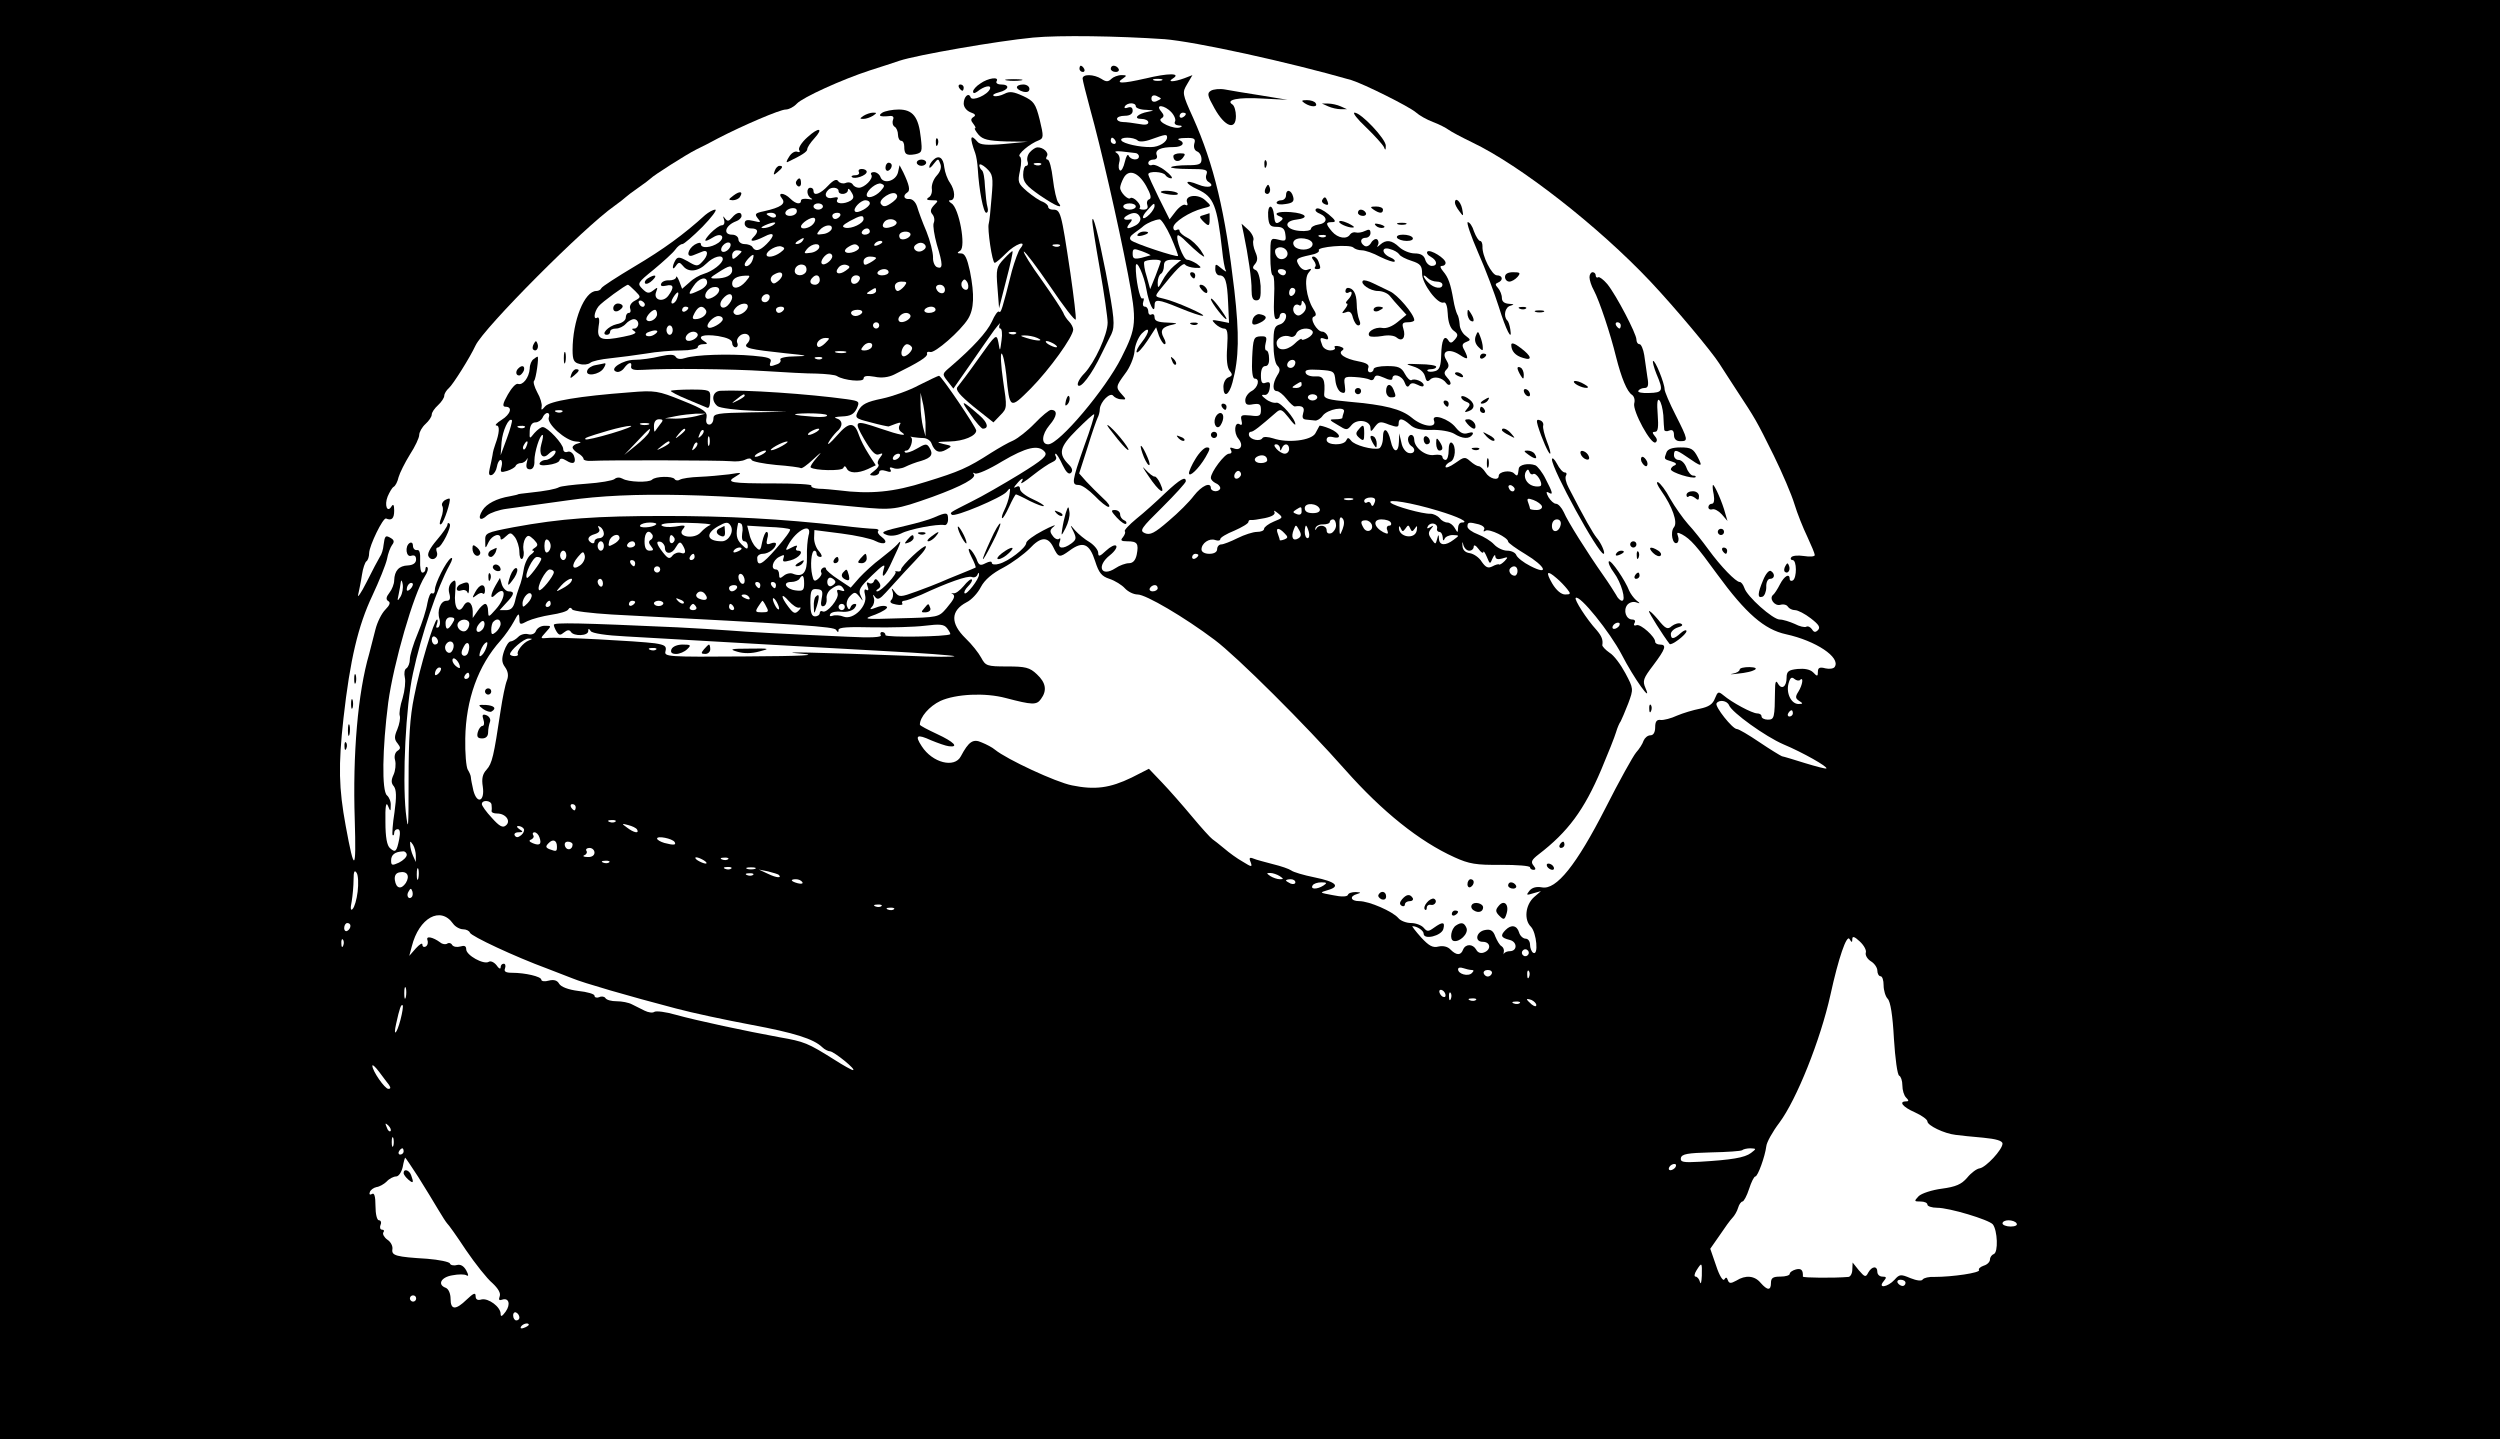 <?xml version="1.0" standalone="no"?>
<!DOCTYPE svg PUBLIC "-//W3C//DTD SVG 20010904//EN"
 "http://www.w3.org/TR/2001/REC-SVG-20010904/DTD/svg10.dtd">
<svg version="1.0" xmlns="http://www.w3.org/2000/svg"
 width="799pt" height="460pt" viewBox="0 0 799 460"
 preserveAspectRatio="xMidYMid meet">

<g transform="translate(0,460) scale(0.1,-0.1)"
fill="#000000" stroke="none">
<path d="M0 2300 l0 -2300 3995 0 3995 0 0 2300 0 2300 -3995 0 -3995 0 0
-2300z m3720 2175 c100 -8 397 -73 599 -131 39 -12 184 -84 206 -103 11 -10
36 -24 55 -31 19 -7 42 -19 50 -25 8 -6 42 -24 75 -40 153 -73 403 -268 570
-445 79 -84 196 -224 220 -262 6 -9 30 -47 55 -85 61 -93 62 -94 119 -209 27
-55 57 -125 66 -155 9 -30 28 -77 41 -104 13 -28 24 -54 24 -59 0 -5 -16 -6
-35 -3 -19 3 -37 1 -40 -4 -4 -5 -1 -9 4 -9 14 0 14 -57 1 -65 -5 -3 -10 -1
-10 4 0 20 -17 11 -31 -16 -8 -16 -18 -31 -22 -34 -14 -11 4 -37 23 -32 10 3
21 0 24 -6 4 -6 14 -11 23 -11 9 0 32 -12 50 -26 26 -20 32 -29 23 -38 -8 -8
-13 -7 -19 3 -5 7 -13 11 -18 8 -5 -3 -22 1 -37 9 -16 7 -37 14 -48 14 -22 0
-105 74 -113 101 -4 11 -10 19 -15 19 -12 0 -60 49 -100 104 -19 26 -48 63
-65 81 -16 18 -42 55 -57 81 -14 27 -32 50 -39 53 -7 2 -2 -10 10 -27 36 -51
54 -102 41 -117 -13 -16 -4 -58 10 -50 5 3 6 13 3 21 -5 13 -3 14 13 6 27 -15
46 -36 112 -127 92 -126 151 -177 220 -192 96 -21 175 -74 156 -104 -3 -6 -17
-8 -30 -5 -18 5 -24 2 -24 -11 0 -15 -2 -16 -15 -2 -10 10 -28 13 -50 11 -29
-3 -35 -8 -35 -28 0 -29 -16 -40 -28 -18 -6 11 -9 5 -9 -23 -1 -87 -2 -93 -23
-93 -11 0 -20 5 -20 10 0 6 -6 10 -14 10 -16 0 -81 35 -108 58 -16 13 -18 12
-27 -10 -7 -19 -20 -27 -48 -33 -21 -4 -54 -14 -73 -22 -19 -9 -43 -15 -52
-14 -13 2 -18 -5 -18 -23 0 -17 -6 -26 -15 -26 -9 0 -18 -8 -22 -17 -3 -10
-14 -27 -24 -38 -10 -12 -54 -91 -98 -178 -93 -182 -157 -262 -203 -253 -17 3
-31 0 -40 -11 -11 -14 -10 -15 12 -8 l25 7 -22 -19 c-28 -25 -33 -73 -10 -95
18 -19 25 -94 7 -83 -5 3 -10 15 -10 26 0 10 -6 19 -14 19 -8 0 -18 9 -21 20
-7 23 -25 26 -43 8 -18 -18 -15 -25 13 -32 25 -6 25 -36 0 -36 -7 0 -15 -3
-18 -7 -2 -5 -2 -3 -1 4 2 7 -1 15 -7 19 -6 3 -14 17 -20 31 -6 18 -15 24 -31
21 -30 -4 -37 -38 -9 -38 25 0 28 -25 4 -34 -10 -4 -20 -1 -25 9 -11 19 -34
19 -42 0 -7 -19 -21 -19 -40 0 -9 10 -24 13 -38 10 -19 -5 -31 2 -56 29 -18
20 -30 36 -28 36 15 0 36 -14 36 -24 0 -21 57 -7 63 15 6 23 -2 24 -30 4 -18
-13 -22 -13 -33 0 -7 8 -25 15 -40 15 -15 0 -34 7 -41 16 -18 21 -93 54 -125
54 -28 0 -32 16 -6 23 13 4 12 5 -5 6 -12 0 -23 -3 -25 -9 -2 -6 -20 -7 -48
-1 -43 8 -44 8 -17 16 43 12 27 27 -42 41 -35 7 -68 17 -74 22 -7 5 -33 14
-58 20 -26 7 -54 14 -63 18 -12 5 -15 2 -9 -11 6 -17 4 -17 -25 1 -18 10 -44
29 -59 42 -16 13 -33 27 -38 30 -6 4 -35 36 -65 72 -30 36 -73 85 -96 109
l-42 44 -55 -28 c-70 -34 -118 -40 -191 -25 -51 10 -208 83 -246 114 -8 7 -27
17 -42 23 -28 13 -42 3 -67 -44 -20 -39 -91 -21 -125 32 -23 35 -16 40 30 19
22 -9 47 -18 57 -19 33 -4 16 14 -38 39 -30 14 -55 27 -55 30 0 24 30 59 66
76 49 22 142 27 209 9 84 -22 98 -23 112 -3 20 27 16 52 -13 79 -23 22 -37 25
-95 25 -65 0 -69 2 -83 28 -8 15 -30 43 -50 62 -49 48 -48 88 3 115 15 7 36
29 46 49 12 23 37 44 72 62 28 15 66 43 84 61 35 38 58 39 75 5 17 -35 20 -35
52 -12 43 32 64 23 82 -33 12 -38 21 -49 46 -57 18 -6 40 -20 49 -30 10 -11
28 -20 41 -20 26 0 149 -72 246 -145 71 -53 291 -272 418 -416 117 -132 236
-228 349 -279 46 -21 69 -25 148 -24 51 0 93 -3 93 -8 0 -4 5 -8 11 -8 8 0 8
4 0 14 -9 11 -6 18 16 35 94 72 146 142 201 272 22 52 43 105 47 119 4 14 11
30 15 35 3 6 14 31 24 57 17 46 17 47 -9 96 -15 28 -37 58 -51 66 -13 9 -23
20 -23 24 3 17 -2 29 -18 48 -33 36 -72 98 -67 103 12 12 110 -110 147 -181
39 -76 100 -161 76 -107 -10 23 -7 31 25 73 39 52 44 66 21 66 -8 0 -15 4 -15
9 0 16 -46 57 -59 53 -8 -3 -11 0 -7 7 4 6 1 11 -7 11 -20 0 -30 29 -16 47 7
8 19 11 28 8 14 -5 14 -4 0 7 -8 7 -18 21 -22 30 -12 32 -58 100 -65 94 -3 -4
4 -20 16 -36 24 -32 40 -90 26 -90 -5 0 -14 8 -19 19 -6 10 -23 37 -40 61 -52
74 -115 174 -127 203 -7 15 -18 27 -25 27 -7 0 -17 10 -24 21 -8 15 -8 19 0
15 16 -10 14 -1 -9 43 -10 21 -26 41 -33 44 -22 8 -52 2 -53 -11 -3 -24 -4
-26 -15 -15 -12 12 -49 6 -49 -8 0 -17 -30 -9 -42 11 -7 11 -17 20 -22 20 -5
0 -17 7 -27 16 -17 15 -20 14 -48 -6 -17 -12 -31 -17 -31 -12 0 6 7 12 15 16
17 6 20 51 5 61 -6 4 -10 -7 -10 -24 0 -17 -4 -31 -10 -31 -5 0 -10 5 -10 10
0 6 -12 8 -26 6 -27 -5 -64 23 -64 49 0 8 -4 15 -10 15 -5 0 -10 -6 -10 -14 0
-8 5 -18 10 -21 17 -10 11 -27 -7 -23 -10 2 -21 16 -24 33 l-7 30 -1 -27 c-1
-37 -18 -36 -26 2 -9 41 -25 48 -25 11 0 -16 -6 -31 -12 -34 -20 -6 -80 10
-90 25 -8 10 -11 10 -15 1 -7 -18 -63 -17 -63 1 0 9 7 12 20 9 31 -8 23 13
-10 27 -17 7 -32 11 -33 9 -1 -2 -7 -13 -13 -24 -13 -23 -88 -32 -135 -16 -16
5 -31 6 -34 1 -7 -12 -38 -6 -43 8 -2 7 1 12 6 12 8 0 28 16 82 63 13 11 18 8
38 -17 12 -16 22 -27 22 -22 0 18 -47 71 -60 69 -9 -2 -24 3 -35 12 -13 10
-15 14 -5 13 9 -2 16 6 18 21 3 18 0 22 -12 18 -12 -5 -16 0 -16 23 0 19 5 30
14 30 9 0 13 10 12 25 0 14 -4 25 -9 25 -4 0 -5 11 -2 23 5 20 3 23 -17 22
-21 -1 -23 -7 -26 -68 -2 -42 1 -67 8 -67 18 0 11 -29 -10 -40 -11 -6 -20 -19
-20 -29 0 -14 6 -17 25 -13 21 3 25 0 25 -18 0 -19 -4 -22 -33 -18 -30 3 -33
1 -29 -16 3 -12 1 -17 -6 -12 -16 10 -20 -27 -4 -46 17 -20 8 -40 -15 -31 -11
4 -14 3 -9 -5 4 -7 2 -12 -6 -12 -14 0 -58 -59 -58 -77 0 -6 7 -13 15 -17 8
-3 15 -10 15 -16 0 -5 -7 -10 -15 -10 -8 0 -15 5 -15 10 0 21 -29 8 -54 -24
-14 -19 -50 -55 -81 -81 -45 -39 -59 -46 -76 -39 -18 8 -12 16 56 83 41 41 75
78 75 83 0 17 -18 7 -66 -38 -27 -26 -68 -63 -92 -82 -23 -19 -40 -37 -37 -40
3 -3 0 -11 -6 -19 -9 -10 -6 -13 14 -13 32 0 37 -7 30 -43 -4 -18 -12 -27 -25
-27 -10 0 -30 -7 -43 -16 -46 -30 -62 7 -17 42 15 12 24 26 19 30 -4 4 -18 -3
-32 -16 -20 -19 -25 -20 -25 -7 0 9 -12 24 -27 34 -16 9 -36 26 -46 37 -18 21
-18 21 -6 -3 10 -21 9 -26 -7 -38 -26 -19 -45 -17 -37 5 3 9 3 14 -2 10 -4 -4
-14 0 -20 9 -11 14 -10 20 4 31 9 7 -8 1 -36 -14 -29 -15 -53 -33 -53 -39 0
-16 -58 -60 -87 -67 -13 -4 -23 -2 -23 3 0 6 -8 5 -20 -1 -17 -9 -22 -7 -29
14 -6 13 -15 27 -21 31 -7 4 -4 -7 5 -25 9 -17 15 -33 13 -34 -2 -1 -23 -10
-48 -20 -25 -10 -54 -22 -65 -27 -11 -5 -45 -18 -75 -29 -52 -19 -56 -19 -69
-3 -11 15 -13 15 -8 2 3 -9 1 -21 -4 -26 -7 -7 -2 -12 15 -15 14 -3 23 -1 20
3 -3 5 0 9 6 9 6 0 30 9 54 19 86 40 149 62 162 57 7 -3 15 0 18 7 3 8 5 8 5
1 1 -14 -40 -67 -46 -60 -3 3 2 13 11 22 9 9 15 19 12 22 -3 3 -15 -7 -26 -21
-12 -14 -26 -25 -33 -23 -7 1 -9 1 -4 -1 12 -7 8 -16 -18 -47 -25 -29 -26 -29
-148 -32 -121 -4 -121 -3 -79 12 23 9 40 20 37 24 -3 5 -18 5 -33 -1 -21 -8
-24 -8 -15 2 6 6 9 19 6 28 -4 12 -3 13 4 3 8 -10 15 -7 34 14 13 14 41 45 62
68 21 22 46 49 54 58 9 10 14 20 12 22 -6 6 -79 -63 -79 -74 0 -5 -6 -8 -12
-6 -7 1 -10 1 -6 -1 8 -5 -45 -63 -58 -63 -5 0 -4 4 3 8 8 5 9 12 2 22 -8 11
-12 12 -16 2 -2 -6 -10 -9 -16 -5 -7 4 -8 0 -4 -11 4 -10 3 -15 -4 -11 -6 4
-8 -2 -4 -17 9 -34 -37 -80 -68 -69 -12 5 -28 6 -36 3 -8 -3 -11 0 -7 6 4 6
20 9 36 7 17 -2 34 3 41 11 7 9 8 14 1 14 -6 0 -12 -5 -14 -12 -3 -8 -7 -6
-11 5 -3 9 1 23 10 32 14 14 17 14 30 -2 13 -17 13 -17 4 3 -9 18 -3 27 36 65
35 34 44 39 38 22 -11 -40 5 -25 27 25 30 63 31 70 16 52 -7 -8 -31 -28 -53
-45 -22 -16 -52 -44 -68 -61 l-28 -32 -39 26 c-22 14 -40 30 -40 34 0 5 -5 6
-10 3 -6 -4 -8 -10 -5 -15 3 -4 -2 -13 -10 -20 -12 -10 -15 -7 -19 12 -7 30
-3 78 7 78 4 0 7 -4 7 -10 0 -5 5 -10 12 -10 7 0 5 7 -4 18 -9 9 -16 28 -16
42 l1 26 86 -11 c47 -6 97 -17 109 -24 29 -15 44 -5 20 13 -10 7 -15 16 -11
19 3 4 -2 7 -13 7 -10 0 -57 4 -104 10 -195 22 -367 31 -565 31 -220 0 -332
-8 -484 -36 -88 -17 -91 -18 -90 -44 0 -26 0 -26 11 -3 11 22 38 31 38 11 0
-6 7 -3 16 6 15 14 17 14 30 -2 7 -10 14 -31 14 -46 0 -16 4 -26 9 -23 4 3 7
16 4 28 -2 13 1 29 6 37 8 12 12 11 27 -3 14 -15 15 -19 3 -27 -8 -5 -10 -9
-5 -9 6 0 2 -6 -8 -13 -9 -7 -19 -28 -22 -47 -3 -19 -9 -44 -14 -55 -4 -11
-11 -32 -14 -47 -5 -20 -13 -28 -28 -28 l-21 0 21 23 c26 27 28 37 8 37 -8 0
-18 10 -22 22 l-6 21 -14 -24 c-17 -30 -18 -47 -2 -31 35 35 38 -6 3 -45 -24
-27 -24 -27 -25 -5 0 12 -4 22 -9 22 -5 0 -16 -10 -24 -22 l-16 -23 0 22 c-1
28 -17 38 -29 17 -16 -29 -32 -6 -27 42 3 39 2 44 -10 34 -9 -8 -13 -21 -9
-36 5 -18 2 -24 -9 -24 -19 0 -31 -32 -22 -59 3 -11 1 -22 -4 -26 -7 -3 -8 0
-5 9 3 9 4 16 1 16 -9 0 -55 -152 -73 -245 -14 -67 -18 -136 -18 -270 0 -155
-1 -169 -9 -100 -11 110 0 338 23 443 26 122 79 278 117 346 9 16 11 26 4 22
-15 -10 -51 -81 -51 -101 0 -9 -4 -14 -9 -11 -5 3 -11 -11 -15 -32 -3 -20 -17
-64 -31 -97 -14 -33 -25 -70 -25 -82 0 -12 -5 -25 -11 -29 -6 -3 -8 -16 -5
-29 3 -12 0 -42 -7 -66 -8 -24 -12 -50 -9 -57 2 -7 -1 -26 -8 -43 -10 -23 -10
-32 1 -45 10 -13 10 -17 -1 -24 -7 -5 -11 -17 -7 -30 3 -12 1 -33 -5 -46 -8
-17 -8 -27 1 -37 8 -11 9 -33 2 -83 -6 -37 -8 -70 -6 -73 3 -2 5 1 5 7 0 7 5
12 11 12 8 0 9 -11 5 -32 -8 -40 -12 -44 -29 -29 -10 8 -15 35 -15 84 -1 49 2
66 8 52 8 -20 9 -19 9 1 1 12 -5 26 -12 32 -17 14 -15 149 4 297 17 125 81
347 117 403 8 12 12 25 8 29 -3 3 -6 1 -6 -5 0 -7 -4 -12 -10 -12 -5 0 -8 17
-7 38 1 25 -2 36 -10 34 -7 -1 -13 5 -13 14 0 8 -4 12 -10 9 -17 -10 -12 -48
5 -41 10 3 15 -1 15 -12 0 -11 -9 -18 -26 -19 -29 -1 -43 -17 -44 -48 0 -11
-7 -29 -15 -39 -11 -14 -12 -22 -4 -27 8 -4 5 -13 -9 -27 -12 -12 -26 -40 -32
-64 -6 -24 -15 -59 -20 -78 -36 -123 -53 -320 -46 -530 5 -167 -1 -172 -29
-19 -22 120 -24 191 -7 344 21 187 47 296 92 391 22 47 43 99 47 117 3 18 11
38 16 45 8 10 7 16 -3 22 -18 11 -20 8 -24 -22 -1 -13 -6 -30 -12 -38 -5 -8
-24 -44 -42 -80 -18 -36 -31 -54 -27 -40 3 14 9 42 12 63 3 21 10 40 14 43 5
3 9 15 9 27 1 24 44 113 54 110 18 -8 26 0 26 25 0 19 -3 23 -9 13 -13 -21
-23 4 -12 32 6 14 14 28 19 31 6 3 13 17 16 31 4 14 20 46 36 72 17 26 30 54
30 63 0 9 9 25 20 35 11 10 20 23 20 30 0 7 9 20 20 30 11 10 20 24 20 30 0 7
7 18 15 25 12 10 67 97 85 136 27 57 348 379 444 446 17 12 33 25 36 28 3 3
21 17 40 30 19 13 37 27 40 30 8 9 113 76 145 92 17 8 48 24 70 36 79 41 198
92 216 92 10 0 26 8 36 19 19 20 144 77 233 106 30 9 73 24 95 31 54 18 312
63 427 74 84 8 271 5 418 -5z m371 -1307 c0 -10 2 -10 6 0 7 17 23 15 23 -3 0
-8 -6 -15 -14 -15 -7 0 -19 7 -26 15 -9 10 -9 15 -1 15 6 0 11 -6 12 -12z
m-41 -39 c0 -5 -9 -9 -20 -9 -22 0 -27 16 -7 23 15 5 27 -1 27 -14z m-85 -50
c-10 -15 -25 -10 -19 6 4 8 10 12 15 9 5 -3 7 -10 4 -15z m935 6 c10 6 32 -29
24 -38 -3 -2 -14 -3 -24 0 -21 6 -33 29 -23 46 5 8 8 8 11 -1 2 -7 8 -10 12
-7z m-59 -48 c-1 -12 -15 -9 -19 4 -3 6 1 10 8 8 6 -3 11 -8 11 -12z m-518
-34 c-7 -2 -19 -2 -25 0 -7 3 -2 5 12 5 14 0 19 -2 13 -5z m70 -10 c-4 -11 -8
-13 -11 -5 -2 7 -8 10 -13 6 -5 -3 -9 0 -9 5 0 6 9 11 20 11 14 0 18 -5 13
-17z m535 -11 c2 -7 -6 -12 -17 -12 -12 0 -21 2 -21 4 0 2 -3 12 -6 20 -5 13
-2 15 17 8 13 -5 25 -14 27 -20z m-333 -14 c67 -20 103 -38 77 -38 -7 0 -12
-8 -12 -17 -1 -17 -1 -17 -11 0 -5 9 -16 17 -23 17 -8 0 -19 6 -25 14 -7 8
-20 14 -29 14 -25 -1 -115 24 -127 35 -15 14 68 0 150 -25z m-377 5 c2 -8 -6
-13 -22 -13 -17 0 -26 5 -26 16 0 19 41 16 48 -3z m-58 -8 c0 -9 -6 -12 -16
-8 -13 5 -13 7 -2 14 17 11 18 11 18 -6z m-89 -32 c-17 -7 -31 -18 -31 -23 0
-6 -10 -10 -23 -10 -12 0 -40 -9 -62 -20 -22 -11 -45 -20 -52 -20 -7 0 -13 -7
-13 -15 0 -9 -9 -15 -25 -15 -15 0 -25 6 -25 14 0 20 25 37 44 30 9 -3 16 -2
16 3 0 5 20 17 45 27 25 11 45 23 45 28 0 4 3 7 8 6 4 -1 24 2 44 6 24 5 35
12 31 20 -4 6 1 4 11 -4 17 -14 17 -15 -13 -27z m220 -24 c-9 -23 -10 -22 -10
11 -1 23 2 31 9 24 7 -7 7 -19 1 -35z m-21 12 c0 -10 -7 -21 -15 -25 -9 -3
-15 0 -15 9 0 17 -26 20 -33 5 -3 -6 -4 -5 -3 2 2 7 13 13 25 12 11 0 21 3 21
8 0 4 5 8 10 8 6 0 10 -9 10 -19z m114 3 c7 -19 -14 -29 -25 -13 -12 20 -11
26 6 26 8 0 16 -6 19 -13z m61 6 c3 -5 1 -10 -5 -10 -7 0 -10 -7 -6 -15 4 -12
2 -13 -13 -6 -31 17 -34 41 -6 41 13 0 27 -4 30 -10z m543 -7 c-5 -25 -28 -28
-28 -4 0 12 6 21 16 21 9 0 14 -7 12 -17z m-2891 1 c-10 -11 -58 -13 -51 -3 3
5 17 9 31 9 15 0 23 -3 20 -6z m173 -2 c-8 -3 -21 -13 -30 -23 -20 -24 -78
-15 -58 9 11 13 9 15 -24 9 -21 -3 -40 -1 -44 4 -3 6 28 9 83 8 48 -1 81 -4
73 -7z m65 -2 c12 -19 -6 -50 -28 -50 -48 0 -54 24 -12 48 25 14 32 15 40 2z
m37 -25 c-2 -15 0 -25 7 -25 6 0 11 -7 11 -15 0 -12 -4 -11 -20 5 -17 17 -19
32 -11 68 1 2 5 1 10 -2 4 -3 6 -17 3 -31z m2221 16 c-2 -6 2 -11 7 -11 6 0
10 -8 11 -17 0 -11 3 -13 6 -5 2 6 14 12 26 12 22 -1 22 -1 3 -15 -26 -20 -46
-19 -47 3 -1 15 -2 15 -6 -1 -5 -18 -5 -18 -18 0 -10 14 -11 21 -2 32 10 12 9
13 -2 6 -10 -6 -12 -4 -7 4 9 14 32 8 29 -8z m134 13 c13 -4 20 -11 16 -17 -3
-6 -1 -7 5 -3 12 7 72 -22 72 -35 0 -4 25 -22 55 -40 65 -39 78 -70 16 -38
-22 11 -42 27 -45 35 -3 8 -16 14 -29 14 -13 0 -32 9 -42 20 -10 11 -33 25
-51 32 -19 7 -34 18 -34 25 0 15 5 15 37 7z m-2797 -30 c0 -8 -7 -14 -15 -14
-8 0 -15 -5 -15 -11 0 -5 -4 -7 -10 -4 -16 10 -11 22 11 28 13 4 18 10 13 18
-4 8 -3 10 4 5 7 -4 12 -14 12 -22z m595 14 c3 -3 -17 -30 -44 -61 -46 -53
-61 -60 -61 -30 0 7 8 13 18 13 18 0 42 18 42 32 0 4 -7 5 -17 1 -13 -5 -15
-2 -11 15 4 12 3 22 -2 22 -4 0 -10 -14 -14 -32 -5 -28 -8 -30 -20 -17 -8 7
-18 26 -21 42 l-7 27 66 -4 c37 -1 69 -5 71 -8z m1624 -29 c-17 -10 -24 4 -14
29 6 16 7 16 17 -2 8 -14 7 -21 -3 -27z m34 21 c3 -11 1 -20 -4 -20 -5 0 -9 9
-9 20 0 11 2 20 4 20 2 0 6 -9 9 -20z m309 11 c8 12 10 12 15 0 5 -11 7 -11
15 0 7 11 8 9 6 -6 -5 -31 -59 -22 -57 9 0 6 3 5 6 -3 5 -11 7 -11 15 0z
m-1908 -23 c-3 -12 -6 -43 -5 -69 1 -49 -13 -65 -44 -53 -8 4 -22 1 -30 -6
-12 -10 -15 -9 -15 4 0 9 -4 16 -10 16 -18 0 -11 29 10 40 16 8 18 8 14 -4 -4
-12 0 -13 22 -7 28 7 46 31 24 31 -6 0 -8 5 -4 11 4 7 -1 7 -16 -1 -20 -11
-21 -10 -11 8 27 50 79 74 65 30z m1521 8 c12 -12 12 -15 0 -20 -8 -3 -15 -4
-15 -2 0 3 -3 11 -6 20 -8 20 3 21 21 2z m-2020 -5 c3 -5 1 -13 -5 -16 -8 -5
-7 -11 1 -21 9 -11 8 -14 -5 -14 -11 0 -16 9 -16 30 0 29 13 40 25 21z m-105
-11 c0 -5 -9 -14 -19 -19 -16 -9 -18 -8 -14 9 5 20 33 29 33 10z m175 1 c3 -5
1 -12 -5 -16 -5 -3 -10 1 -10 9 0 18 6 21 15 7z m-395 -26 c0 -8 -4 -17 -10
-20 -6 -4 -10 5 -10 20 0 15 4 24 10 20 6 -3 10 -12 10 -20z m2936 -15 c8 0
14 6 14 13 0 7 7 4 15 -7 8 -11 15 -16 16 -10 0 5 5 -2 11 -16 10 -24 10 -24
18 -5 5 11 9 14 9 7 1 -9 8 -11 22 -7 19 6 20 5 8 -8 -8 -8 -16 -13 -18 -11
-2 2 -12 -1 -21 -6 -14 -7 -21 -4 -34 14 -8 14 -26 26 -38 28 -15 2 -23 10
-24 23 -1 15 0 16 3 3 3 -10 11 -18 19 -18z m-2766 15 c0 -8 -4 -15 -10 -15
-5 0 -10 7 -10 15 0 8 5 15 10 15 6 0 10 -7 10 -15z m100 5 c0 -5 -7 -10 -16
-10 -8 0 -12 5 -9 10 3 6 10 10 16 10 5 0 9 -4 9 -10z m95 -10 c0 -23 23 -22
35 1 10 17 14 19 21 8 13 -21 11 -32 -5 -26 -8 3 -20 -1 -26 -8 -10 -13 -15
-11 -31 9 -22 28 -24 39 -6 34 6 -3 12 -11 12 -18z m245 -4 c0 -2 -7 -7 -16
-10 -8 -3 -12 -2 -9 4 6 10 25 14 25 6z m-560 -21 c0 -8 -4 -15 -10 -15 -5 0
-10 7 -10 15 0 8 5 15 10 15 6 0 10 -7 10 -15z m44 -32 c-25 -18 -30 0 -7 27
16 19 18 19 22 4 2 -10 -5 -24 -15 -31z m366 27 c0 -5 -5 -10 -11 -10 -5 0 -7
5 -4 10 3 6 8 10 11 10 2 0 4 -4 4 -10z m1610 6 c0 -3 -4 -8 -10 -11 -5 -3
-10 -1 -10 4 0 6 5 11 10 11 6 0 10 -2 10 -4z m-2100 -12 c0 -10 -42 -65 -46
-61 -9 9 19 67 32 67 8 0 14 -3 14 -6z m300 -14 c0 -5 -2 -10 -4 -10 -3 0 -8
5 -11 10 -3 6 -1 10 4 10 6 0 11 -4 11 -10z m80 -20 c0 -5 -4 -10 -10 -10 -5
0 -10 5 -10 10 0 6 5 10 10 10 6 0 10 -4 10 -10z m2740 -5 c0 -8 -4 -15 -9
-15 -13 0 -22 16 -14 24 11 11 23 6 23 -9z m-3080 -4 c0 -12 -41 -63 -47 -57
-9 9 21 66 34 66 7 0 13 -4 13 -9z m610 -27 c0 -8 -4 -12 -10 -9 -5 3 -10 13
-10 21 0 8 5 12 10 9 6 -3 10 -13 10 -21z m2595 8 c11 -9 26 -25 34 -35 12
-15 11 -17 -7 -17 -12 0 -28 13 -41 35 -22 38 -17 44 14 17z m-2405 -17 c0
-22 -4 -25 -27 -22 -32 4 -44 27 -14 27 11 0 23 5 26 10 10 16 15 11 15 -15z
m100 5 c0 -4 -6 -10 -13 -13 -7 -3 -13 3 -13 13 0 10 6 16 13 13 7 -3 13 -9
13 -13z m-1390 -47 c-10 -16 -11 -15 -6 7 3 14 6 32 7 40 1 8 4 5 6 -7 2 -12
-1 -30 -7 -40z m545 47 c-3 -5 -16 -15 -28 -21 -22 -12 -22 -12 -3 10 19 21
43 30 31 11z m102 -5 c0 -8 -4 -12 -9 -9 -4 3 -8 9 -8 15 0 5 4 9 8 9 5 0 9
-7 9 -15z m-615 -17 c-7 -7 -12 -8 -12 -2 0 14 12 26 19 19 2 -3 -1 -11 -7
-17z m1118 12 c0 -5 -2 -10 -4 -10 -3 0 -8 5 -11 10 -3 6 -1 10 4 10 6 0 11
-4 11 -10z m50 0 c0 -5 -2 -10 -4 -10 -3 0 -8 5 -11 10 -3 6 -1 10 4 10 6 0
11 -4 11 -10z m-125 -10 c-3 -5 -10 -10 -16 -10 -5 0 -9 5 -9 10 0 6 7 10 16
10 8 0 12 -4 9 -10z m341 -2 c5 -7 2 -9 -9 -5 -11 4 -14 2 -10 -9 6 -17 -35
-66 -48 -58 -5 3 -9 0 -9 -5 0 -6 -7 -11 -15 -11 -11 0 -15 12 -15 44 0 39 3
45 21 43 17 -1 20 -6 15 -30 -4 -20 -2 -27 7 -24 6 2 10 12 9 23 -2 10 4 24
14 31 22 16 31 16 40 1z m1004 2 c0 -5 -7 -10 -16 -10 -8 0 -12 5 -9 10 3 6
10 10 16 10 5 0 9 -4 9 -10z m-2014 -48 c-14 -14 -16 -14 -16 -1 0 20 23 44
29 28 2 -6 -4 -18 -13 -27z m569 27 c10 -14 1 -21 -19 -13 -9 3 -13 10 -10 15
7 12 21 11 29 -2z m140 -9 c3 -6 -1 -7 -9 -4 -18 7 -21 14 -7 14 6 0 13 -4 16
-10z m159 -32 c7 2 6 -2 -2 -10 -11 -11 -16 -9 -32 12 -26 34 -25 49 1 19 12
-13 26 -23 33 -21z m-369 14 c-3 -3 -11 0 -18 7 -9 10 -8 11 6 5 10 -3 15 -9
12 -12z m305 -17 c0 -5 -5 -3 -10 5 -5 8 -10 20 -10 25 0 6 5 3 10 -5 5 -8 10
-19 10 -25z m-730 15 c0 -5 -5 -10 -11 -10 -5 0 -7 5 -4 10 3 6 8 10 11 10 2
0 4 -4 4 -10z m270 6 c0 -3 -4 -8 -10 -11 -5 -3 -10 -1 -10 4 0 6 5 11 10 11
6 0 10 -2 10 -4z m90 -4 c0 -5 -7 -9 -15 -9 -8 0 -15 4 -15 9 0 4 7 8 15 8 8
0 15 -4 15 -8z m329 -11 c9 -16 7 -18 -14 -18 -21 0 -22 2 -12 18 7 11 13 19
14 19 1 0 7 -8 12 -19z m-224 -1 c3 -5 -1 -10 -10 -10 -9 0 -13 5 -10 10 3 6
8 10 10 10 2 0 7 -4 10 -10z m120 0 c3 -5 1 -10 -4 -10 -6 0 -11 5 -11 10 0 6
2 10 4 10 3 0 8 -4 11 -10z m355 0 c0 -5 -4 -10 -10 -10 -5 0 -10 5 -10 10 0
6 5 10 10 10 6 0 10 -4 10 -10z m-745 -24 c615 -32 711 -39 717 -49 6 -9 8 -9
8 0 0 8 31 10 108 8 59 -1 134 1 167 5 49 6 62 5 72 -8 7 -9 11 -17 10 -19 -9
-8 -207 -11 -207 -3 0 6 -5 10 -11 10 -5 0 -7 -5 -4 -10 4 -7 -31 -9 -107 -5
-225 10 -314 15 -378 20 -36 3 -110 7 -165 10 -311 14 -395 16 -395 8 0 -4 4
-14 9 -22 8 -12 12 -12 24 -2 10 8 17 9 22 1 9 -14 55 -13 55 3 0 9 2 9 8 0 4
-7 49 -14 112 -17 403 -23 643 -37 830 -47 118 -6 217 -14 220 -16 3 -3 -65
-3 -150 1 -287 11 -433 14 -340 7 60 -5 7 -8 -177 -9 -252 -2 -261 -1 -256 17
4 16 -2 20 -34 25 -54 7 -313 21 -343 17 -24 -2 -24 -2 -6 18 19 21 19 21 -3
21 -12 0 -24 -7 -28 -16 -3 -9 -13 -14 -25 -11 -10 3 -25 -1 -32 -9 -8 -8 -19
-14 -24 -14 -6 0 -15 -14 -21 -31 -8 -24 -8 -36 3 -51 10 -14 12 -28 6 -43 -5
-12 -14 -56 -20 -96 -22 -146 -27 -169 -45 -189 -13 -14 -16 -29 -12 -54 7
-47 -18 -58 -30 -13 -4 18 -8 37 -8 42 0 6 -5 17 -10 25 -5 8 -9 53 -8 100 2
124 41 233 113 313 14 16 33 43 42 60 15 28 17 29 18 10 0 -20 2 -21 26 -8 15
7 49 16 75 20 27 4 52 11 55 17 4 7 9 7 13 0 3 -5 60 -12 126 -16z m-509 -28
c-14 -23 -22 -23 -22 1 0 12 7 19 17 18 13 -1 14 -5 5 -19z m54 -2 c0 -8 -5
-18 -11 -22 -14 -8 -33 11 -25 25 10 16 36 13 36 -3z m41 -19 c-16 -16 -26 0
-10 19 9 11 15 12 17 4 2 -6 -1 -17 -7 -23z m59 19 c0 -7 -7 -19 -15 -26 -12
-10 -15 -9 -15 7 0 11 3 23 7 26 11 12 23 8 23 -7z m3575 -6 c-3 -5 -11 -10
-16 -10 -6 0 -7 5 -4 10 3 6 11 10 16 10 6 0 7 -4 4 -10z m-3775 -51 c0 -5 -4
-9 -10 -9 -5 0 -10 7 -10 16 0 8 5 12 10 9 6 -3 10 -10 10 -16z m290 4 c-18
-7 -40 -35 -35 -44 2 -3 -2 -6 -10 -6 -8 0 -15 3 -15 6 0 12 45 51 59 50 14 0
14 -1 1 -6z m-240 -17 c0 -8 -4 -17 -9 -21 -12 -7 -24 12 -16 25 9 15 25 12
25 -4z m46 -22 c-3 -8 -10 -12 -16 -9 -7 4 -6 14 2 28 12 24 24 8 14 -19z m54
6 c-6 -12 -14 -19 -17 -17 -2 3 1 15 7 27 6 12 14 19 17 17 2 -3 -1 -15 -7
-27z m547 4 c-3 -3 -12 -4 -19 -1 -8 3 -5 6 6 6 11 1 17 -2 13 -5z m-627 -57
c0 -4 -6 -2 -14 5 -8 7 -12 17 -9 22 5 8 23 -12 23 -27z m-68 -19 c-7 -7 -12
-8 -12 -2 0 6 3 14 7 17 3 4 9 5 12 2 2 -3 -1 -11 -7 -17z m98 -8 c0 -5 -5
-10 -11 -10 -5 0 -7 5 -4 10 3 6 8 10 11 10 2 0 4 -4 4 -10z m4253 -13 c12 11
8 -16 -5 -37 -11 -17 -10 -22 2 -30 13 -8 13 -10 -2 -10 -23 0 -40 34 -32 65
5 19 10 23 19 15 6 -5 15 -7 18 -3z m-227 -81 c9 -23 116 -100 174 -125 62
-26 143 -72 137 -77 -1 -2 -32 6 -68 17 -35 11 -68 21 -74 22 -5 2 -38 22 -72
45 -34 23 -66 42 -72 42 -14 0 -71 72 -65 82 8 13 34 9 40 -6z m204 -26 c0 -5
-5 -10 -11 -10 -5 0 -7 5 -4 10 3 6 8 10 11 10 2 0 4 -4 4 -10z m-4159 -292
c1 -7 1 -16 0 -20 0 -5 7 -8 18 -8 27 0 45 -24 28 -38 -10 -9 -21 -3 -45 24
-18 19 -32 39 -32 44 0 15 30 12 31 -2z m269 -8 c0 -5 -2 -10 -4 -10 -3 0 -8
5 -11 10 -3 6 -1 10 4 10 6 0 11 -4 11 -10z m127 -46 c-3 -3 -12 -4 -19 -1 -8
3 -5 6 6 6 11 1 17 -2 13 -5z m69 -25 c8 -14 -10 -11 -32 6 -18 13 -18 14 4 8
12 -3 25 -9 28 -14z m-362 2 c3 -5 -1 -14 -8 -20 -10 -8 -16 -9 -21 -1 -3 5 2
10 12 10 15 0 16 2 3 10 -9 6 -10 10 -3 10 6 0 14 -4 17 -9z m50 -27 c8 -22 1
-28 -21 -19 -12 5 -14 9 -5 12 6 3 10 9 6 14 -3 5 -1 9 4 9 6 0 13 -7 16 -16z
m432 -15 c6 -10 -2 -11 -33 -3 -13 4 -23 10 -23 14 0 10 49 0 56 -11z m-376
-15 c0 -16 -2 -16 -24 -8 -12 5 -13 9 -3 19 14 15 27 10 27 -11z m-451 -29 l0
-20 -9 20 c-5 11 -9 27 -9 35 -1 13 0 13 9 0 5 -8 9 -24 9 -35z m501 36 c0
-17 -18 -21 -24 -6 -3 9 0 15 9 15 8 0 15 -4 15 -9z m70 -26 c0 -9 -9 -15 -22
-14 -13 0 -17 3 -10 6 6 2 10 9 6 14 -3 5 2 9 10 9 9 0 16 -7 16 -15z m-600
-7 c0 -7 -11 -18 -25 -25 -22 -10 -25 -9 -25 7 0 18 12 28 38 29 6 1 12 -5 12
-11z m950 -18 c8 -5 11 -10 5 -10 -5 0 -17 5 -25 10 -8 5 -10 10 -5 10 6 0 17
-5 25 -10z m77 4 c-3 -3 -12 -4 -19 -1 -8 3 -5 6 6 6 11 1 17 -2 13 -5z m-380
-10 c-3 -3 -12 -4 -19 -1 -8 3 -5 6 6 6 11 1 17 -2 13 -5z m-610 -51 c-3 -10
-5 -4 -5 12 0 17 2 24 5 18 2 -7 2 -21 0 -30z m1000 31 c-3 -3 -12 -4 -19 -1
-8 3 -5 6 6 6 11 1 17 -2 13 -5z m76 -1 c-7 -2 -19 -2 -25 0 -7 3 -2 5 12 5
14 0 19 -2 13 -5z m-1270 -73 c-3 -25 -10 -49 -16 -55 -6 -7 -8 1 -3 24 3 18
6 50 6 70 0 26 3 32 10 21 5 -8 6 -35 3 -60z m154 28 c-15 -22 -31 -18 -35 9
-2 14 3 23 15 25 24 5 34 -11 20 -34z m1192 26 c11 -11 -7 -10 -34 3 l-30 14
30 -6 c16 -4 32 -9 34 -11z m-82 0 c-3 -3 -12 -4 -19 -1 -8 3 -5 6 6 6 11 1
17 -2 13 -5z m1683 -4 c13 -9 13 -10 0 -10 -8 0 -22 5 -30 10 -13 9 -13 10 0
10 8 0 22 -5 30 -10z m-1526 -19 c4 -5 -3 -7 -14 -4 -23 6 -26 13 -6 13 8 0
17 -4 20 -9z m1576 -1 c0 -5 -7 -7 -15 -4 -8 4 -15 8 -15 10 0 2 7 4 15 4 8 0
15 -4 15 -10z m90 -10 c-20 -13 -43 -13 -35 0 3 6 16 10 28 10 18 0 19 -2 7
-10z m-2914 -37 c-10 -10 -19 5 -10 18 6 11 8 11 12 0 2 -7 1 -15 -2 -18z
m1501 -29 c-3 -3 -12 -4 -19 -1 -8 3 -5 6 6 6 11 1 17 -2 13 -5z m40 -10 c-3
-3 -12 -4 -19 -1 -8 3 -5 6 6 6 11 1 17 -2 13 -5z m-1409 -46 c7 -10 22 -18
32 -18 10 0 20 -5 22 -11 4 -11 142 -76 248 -115 36 -14 72 -28 80 -31 33 -14
181 -57 330 -96 52 -14 160 -37 240 -52 139 -26 200 -45 228 -72 7 -7 19 -13
25 -13 13 -1 86 -60 73 -60 -4 0 -31 15 -59 33 -86 54 -96 58 -176 72 -104 19
-264 53 -332 72 -31 9 -62 13 -68 9 -5 -4 -19 -2 -31 4 -11 5 -29 15 -40 20
-11 6 -33 10 -49 10 -17 0 -32 4 -36 10 -3 5 -12 7 -20 3 -8 -3 -15 -1 -15 5
0 5 -23 12 -52 15 -32 4 -55 13 -61 23 -6 11 -17 14 -33 10 -13 -4 -24 -2 -24
3 0 10 -52 22 -93 22 -21 0 -27 4 -23 14 3 8 1 15 -4 15 -6 0 -10 -5 -10 -12
0 -6 -6 -4 -13 7 -8 10 -19 15 -25 11 -16 -10 -72 21 -72 40 0 11 -6 13 -19 9
-11 -3 -22 -1 -26 5 -3 6 -11 8 -16 4 -5 -3 -15 -2 -22 4 -23 17 -46 22 -41 8
3 -8 1 -17 -5 -21 -6 -3 -11 -1 -11 6 0 7 -9 1 -21 -12 l-21 -24 8 30 c23 92
92 130 132 73z m-328 -7 c0 -6 -4 -13 -10 -16 -5 -3 -10 1 -10 9 0 9 5 16 10
16 6 0 10 -4 10 -9z m4800 -42 c0 10 7 8 24 -8 14 -13 22 -29 19 -36 -2 -8 5
-20 16 -27 12 -7 21 -21 21 -30 0 -10 5 -18 10 -18 6 0 10 -13 10 -29 0 -16 6
-36 13 -43 9 -9 16 -53 20 -128 4 -63 11 -116 17 -118 5 -2 10 -16 10 -31 0
-15 5 -32 12 -39 9 -9 9 -12 0 -12 -25 0 -11 -18 28 -35 22 -10 40 -23 40 -29
0 -13 54 -39 90 -43 14 -2 53 -6 88 -9 42 -4 62 -10 62 -19 0 -19 -53 -76 -73
-79 -9 -1 -27 -14 -40 -30 -18 -21 -36 -29 -81 -35 -31 -4 -65 -15 -74 -24
-15 -16 -15 -17 6 -17 12 0 22 -4 22 -10 0 -5 14 -10 31 -10 39 0 165 -38 178
-53 15 -19 18 -90 3 -95 -6 -2 -12 -10 -12 -17 0 -8 -9 -17 -20 -20 -11 -4
-18 -10 -15 -14 5 -9 -86 -22 -142 -22 -18 1 -34 -3 -38 -8 -3 -6 -19 -4 -39
4 -31 13 -35 13 -51 -5 -22 -24 -55 -29 -35 -5 10 12 10 15 -4 15 -9 0 -16 7
-16 15 0 20 -17 19 -29 -2 -8 -16 -11 -15 -30 7 l-20 25 -1 -22 c0 -13 -6 -23
-12 -24 -46 -4 -146 -3 -146 1 1 21 -5 27 -22 23 -11 -3 -20 -9 -20 -14 0 -5
-13 -9 -30 -9 -23 0 -30 -4 -30 -20 0 -25 -11 -25 -33 0 -19 23 -48 26 -78 7
-18 -10 -23 -9 -27 2 -3 9 -6 10 -11 2 -4 -7 -16 12 -26 43 l-19 55 30 43 c16
24 34 49 41 56 6 6 15 21 18 32 3 11 10 20 14 20 4 0 14 18 21 40 7 22 16 40
20 40 8 0 31 64 35 96 1 13 20 47 42 76 55 74 131 264 163 408 26 119 52 194
61 179 7 -12 9 -12 9 0z m-4823 -21 c-3 -8 -6 -5 -6 6 -1 11 2 17 5 13 3 -3 4
-12 1 -19z m3787 -29 c-3 -5 -10 -7 -15 -3 -5 3 -7 10 -3 15 3 5 10 7 15 3 5
-3 7 -10 3 -15z m-181 -49 c8 0 8 -3 1 -10 -12 -12 -44 -3 -44 12 0 6 7 7 16
4 9 -3 21 -6 27 -6z m65 -11 c-2 -6 -8 -10 -13 -10 -5 0 -11 4 -13 10 -2 6 4
11 13 11 9 0 15 -5 13 -11z m119 -11 c-3 -8 -6 -5 -6 6 -1 11 2 17 5 13 3 -3
4 -12 1 -19z m-3590 -65 c-3 -10 -5 -4 -5 12 0 17 2 24 5 18 2 -7 2 -21 0 -30z
m3323 6 c0 -6 -4 -7 -10 -4 -5 3 -10 11 -10 16 0 6 5 7 10 4 6 -3 10 -11 10
-16z m17 -11 c-3 -8 -6 -5 -6 6 -1 11 2 17 5 13 3 -3 4 -12 1 -19z m80 -4 c-3
-3 -12 -4 -19 -1 -8 3 -5 6 6 6 11 1 17 -2 13 -5z m193 -16 c0 -6 -6 -5 -15 2
-8 7 -15 14 -15 16 0 2 7 1 15 -2 8 -4 15 -11 15 -16z m-53 6 c-3 -3 -12 -4
-19 -1 -8 3 -5 6 6 6 11 1 17 -2 13 -5z m-3577 -53 c-12 -46 -24 -57 -14 -13
11 50 16 64 21 59 2 -3 -1 -23 -7 -46z m-37 -208 c6 -9 6 -13 -2 -13 -11 0
-51 57 -51 74 0 5 10 -4 22 -20 12 -16 26 -35 31 -41z m5 -148 c-3 -3 -9 2
-12 12 -6 14 -5 15 5 6 7 -7 10 -15 7 -18z m9 -47 c-3 -7 -5 -2 -5 12 0 14 2
19 5 13 2 -7 2 -19 0 -25z m33 -18 c0 -5 -5 -10 -11 -10 -5 0 -7 5 -4 10 3 6
8 10 11 10 2 0 4 -4 4 -10z m4306 -5 c-20 -15 -62 -22 -164 -28 -53 -3 -62 -1
-60 12 3 13 21 16 97 18 51 1 95 4 99 7 3 3 15 6 26 6 20 -1 20 -1 2 -15z
m-4259 -77 c22 -35 50 -81 63 -103 13 -22 26 -42 29 -45 4 -3 31 -41 60 -85
30 -44 68 -92 85 -106 18 -17 27 -32 23 -42 -4 -11 -2 -14 7 -11 22 8 29 -14
12 -38 -11 -15 -16 -18 -16 -7 0 22 -39 51 -61 46 -13 -4 -19 0 -19 11 0 12
-7 9 -28 -11 -36 -35 -52 -34 -52 2 0 16 -6 31 -15 35 -28 10 -16 34 20 40 20
4 40 4 46 0 7 -4 7 1 -1 16 -8 14 -18 20 -30 17 -11 -3 -21 0 -22 5 -2 5 -35
12 -73 15 -99 6 -114 10 -111 30 2 10 -5 24 -16 31 -10 7 -16 18 -13 23 4 5 2
9 -4 9 -6 0 -8 7 -5 15 4 8 1 15 -5 15 -6 0 -11 19 -11 46 0 31 -4 43 -11 38
-7 -4 -10 -1 -7 6 2 7 12 14 21 16 9 1 24 9 33 18 8 9 22 16 30 16 8 0 17 13
21 30 3 17 7 30 8 30 1 0 20 -28 42 -62z m4018 32 c-3 -5 -11 -10 -16 -10 -6
0 -7 5 -4 10 3 6 11 10 16 10 6 0 7 -4 4 -10z m1090 -180 c4 -6 -5 -10 -19
-10 -14 0 -26 5 -26 10 0 6 9 10 19 10 11 0 23 -4 26 -10z m-1006 -167 c-1
-21 -3 -30 -6 -20 -2 9 -9 17 -14 17 -5 0 -4 9 3 20 17 27 18 26 17 -17z m651
-23 c0 -5 -4 -10 -9 -10 -6 0 -13 5 -16 10 -3 6 1 10 9 10 9 0 16 -4 16 -10z
m-4760 -50 c0 -5 -4 -10 -10 -10 -5 0 -10 5 -10 10 0 6 5 10 10 10 6 0 10 -4
10 -10z m330 -61 c0 -5 -4 -9 -10 -9 -5 0 -10 7 -10 16 0 8 5 12 10 9 6 -3 10
-10 10 -16z m30 -23 c0 -2 -7 -7 -16 -10 -8 -3 -12 -2 -9 4 6 10 25 14 25 6z"/>
<path d="M3450 4380 c0 -5 5 -10 11 -10 5 0 7 5 4 10 -3 6 -8 10 -11 10 -2 0
-4 -4 -4 -10z"/>
<path d="M3550 4380 c0 -5 7 -10 16 -10 8 0 12 5 9 10 -3 6 -10 10 -16 10 -5
0 -9 -4 -9 -10z"/>
<path d="M3660 4349 c-74 -17 -98 -17 -70 1 12 8 11 10 -5 10 -12 0 -27 -6
-33 -12 -10 -10 -17 -10 -32 0 -24 15 -60 16 -60 1 0 -5 11 -49 24 -97 34
-122 89 -362 121 -528 29 -153 28 -170 -21 -267 -50 -100 -199 -277 -234 -277
-23 0 -21 31 4 61 25 29 27 49 5 49 -6 0 -29 -19 -52 -43 -23 -24 -54 -48 -69
-55 -15 -6 -46 -24 -70 -39 -76 -49 -102 -60 -209 -93 -103 -33 -178 -40 -279
-27 -19 2 -48 5 -63 5 -16 1 -26 5 -24 10 3 4 -50 7 -116 7 -143 0 -159 3
-126 22 22 13 21 14 -21 7 -25 -3 -68 -7 -95 -8 -28 -1 -55 -5 -62 -9 -6 -4
-14 -3 -17 2 -7 10 -61 9 -72 -2 -10 -10 -76 -8 -94 3 -9 5 -19 5 -26 -1 -6
-5 -46 -12 -90 -15 -43 -3 -82 -8 -87 -11 -11 -6 -40 -12 -97 -18 -19 -2 -35
-4 -35 -5 0 -1 -11 -3 -25 -6 -43 -7 -75 -24 -88 -45 -17 -27 -7 -37 15 -16
10 8 38 18 63 21 25 3 113 16 195 27 201 29 474 23 924 -21 116 -11 122 -10
241 32 96 35 143 61 132 73 -4 5 -2 5 4 2 7 -4 45 13 86 38 78 46 117 55 137
31 10 -12 -5 -25 -81 -72 -51 -31 -120 -71 -153 -87 -71 -36 -70 -35 -63 -42
9 -9 160 55 175 73 12 15 13 14 9 -10 -2 -14 -10 -36 -16 -48 -6 -12 -10 -24
-7 -26 2 -2 12 14 22 36 10 22 20 40 22 40 2 0 22 -9 44 -21 23 -11 43 -19 45
-16 2 2 -14 12 -36 22 -22 10 -40 24 -40 32 0 9 -5 11 -12 7 -9 -5 -9 -2 1 9
16 20 26 23 15 5 -4 -7 12 3 37 23 24 19 52 38 62 42 10 4 15 11 12 17 -3 5
-4 10 -1 10 3 0 13 -16 22 -36 11 -23 20 -32 27 -25 6 6 4 15 -6 25 -36 36
-32 56 24 112 29 29 54 52 56 50 2 -2 -12 -48 -32 -102 -40 -114 -41 -124 -17
-124 10 0 32 -16 51 -35 18 -19 38 -35 44 -35 7 1 -1 13 -18 28 -16 15 -40 39
-53 53 l-23 26 27 84 c14 46 29 88 32 94 3 5 7 18 7 28 2 24 34 55 43 42 4 -5
15 -11 25 -11 17 -2 17 0 3 15 -21 23 -20 26 10 67 15 19 28 51 30 71 1 20 12
45 23 57 27 27 27 6 0 -28 -12 -15 -19 -29 -16 -32 3 -3 18 13 34 37 l28 43 9
-27 c6 -15 14 -27 18 -27 5 0 4 9 -3 21 -13 24 -4 35 31 42 16 3 10 5 -17 6
-32 1 -43 5 -43 17 0 8 -4 12 -10 9 -5 -3 -10 1 -10 9 0 9 -5 16 -11 16 -6 0
-8 7 -5 16 3 8 2 13 -3 10 -8 -5 -22 64 -21 103 1 27 27 -30 34 -74 8 -46 26
-82 26 -52 0 22 9 22 82 -8 34 -14 66 -25 72 -24 16 0 -87 46 -123 54 -31 7
-31 7 -14 29 52 65 75 89 81 80 4 -5 18 -9 31 -10 22 -1 23 0 6 13 -11 7 -25
13 -31 13 -12 0 -38 69 -30 78 2 2 15 -7 27 -20 13 -13 33 -31 43 -39 19 -14
19 -13 3 12 -10 14 -28 32 -42 39 -14 7 -25 17 -25 22 0 5 -4 6 -10 3 -5 -3
-10 0 -10 8 0 17 52 50 94 61 29 7 29 7 8 26 -23 22 -67 16 -58 -7 3 -8 1 -11
-5 -8 -5 4 -19 -5 -31 -20 l-20 -26 -34 68 c-18 37 -34 71 -34 76 0 11 48 9
55 -3 3 -5 12 -10 18 -10 7 0 -1 11 -18 24 -16 13 -35 21 -42 19 -7 -3 -13 0
-13 6 0 6 7 11 16 11 10 0 14 6 11 14 -7 17 13 26 54 26 29 0 39 14 17 23 -7
3 2 6 21 6 28 1 33 -2 28 -18 -3 -12 1 -22 9 -25 8 -3 14 -14 14 -25 0 -16 -7
-19 -46 -19 -25 0 -48 -3 -51 -6 -4 -3 22 -6 56 -6 55 0 62 -2 57 -17 -4 -9
-1 -20 6 -24 24 -15 -1 -22 -32 -9 -46 19 -47 5 -1 -16 50 -23 61 -51 77 -194
3 -30 8 -59 12 -65 3 -5 -3 -2 -14 7 -19 16 -20 16 -20 -2 0 -11 6 -20 13 -20
19 0 25 -18 28 -87 l3 -65 -30 6 c-26 5 -27 4 -14 -9 8 -8 21 -15 28 -15 11 0
13 -13 10 -60 -3 -39 0 -65 8 -75 10 -12 9 -16 -4 -21 -9 -3 -16 -17 -16 -30
0 -37 18 -28 29 14 21 78 22 153 6 294 -29 250 -65 402 -132 552 -35 77 -35
80 -19 107 l17 29 -26 -10 c-33 -12 -56 -13 -37 -1 29 18 -14 18 -88 0z m53
-6 c-7 -2 -19 -2 -25 0 -7 3 -2 5 12 5 14 0 19 -2 13 -5z m-3 -58 c0 -2 -7 -5
-15 -9 -9 -3 -15 0 -15 9 0 9 6 12 15 9 8 -4 15 -7 15 -9z m-80 -25 c0 -5 15
-11 33 -11 27 -2 28 -2 7 -6 -34 -6 -50 -23 -22 -23 12 0 22 -5 22 -11 0 -8
-11 -9 -31 -5 -17 3 -40 6 -50 6 -11 0 -19 5 -19 10 0 6 11 10 25 10 16 0 25
6 25 16 0 10 -5 14 -16 10 -8 -3 -12 -2 -9 4 8 13 35 13 35 0z m114 -19 c10
-11 15 -25 11 -30 -3 -6 2 -11 12 -12 11 0 13 -3 5 -6 -19 -8 -76 18 -61 28
10 6 10 11 0 23 -21 24 11 21 33 -3z m46 -5 c0 -3 -4 -8 -10 -11 -5 -3 -10 -1
-10 4 0 6 5 11 10 11 6 0 10 -2 10 -4z m-60 -75 c0 -15 -26 -31 -51 -31 -36
-1 -89 11 -95 21 -7 12 39 12 52 0 5 -5 23 -4 44 4 45 16 50 17 50 6z m-165
-11 c3 -5 1 -10 -4 -10 -6 0 -11 5 -11 10 0 6 2 10 4 10 3 0 8 -4 11 -10z m63
-39 c6 0 12 -5 12 -11 0 -14 -27 -12 -33 3 -3 6 -8 -3 -12 -20 -4 -18 -11 -30
-15 -28 -5 3 -6 14 -3 26 4 12 0 25 -8 30 -9 5 -4 7 16 5 17 -2 36 -4 43 -5z
m35 -105 c15 -27 18 -40 10 -43 -7 -2 -9 -11 -6 -19 3 -9 -1 -14 -13 -14 -9 0
-15 3 -11 6 3 4 -1 13 -9 21 -8 9 -18 13 -21 10 -7 -8 -33 18 -33 33 0 6 5 20
11 31 16 30 47 19 72 -25z m-33 -66 c0 -5 -9 -10 -20 -10 -11 0 -20 5 -20 10
0 6 9 10 20 10 11 0 20 -4 20 -10z m60 1 c0 -5 -7 -17 -16 -26 -23 -23 -30
-11 -7 13 21 24 23 25 23 13z m-46 -36 c3 -8 -3 -19 -14 -25 -27 -14 -34 -12
-20 6 8 8 9 14 4 13 -21 -4 -28 2 -14 11 22 14 37 12 44 -5z m98 -62 c14 -32
24 -59 23 -61 -4 -5 -140 40 -150 50 -7 6 -3 14 10 23 11 8 25 18 30 23 13 10
36 20 51 21 5 1 22 -25 36 -56z m-65 -59 c-1 0 -14 -4 -29 -8 -23 -5 -28 -3
-28 13 0 17 3 18 30 8 16 -6 28 -12 27 -13z m33 -19 c0 -2 -8 -23 -17 -47
l-17 -42 -11 40 c-7 21 -10 42 -8 47 5 8 53 10 53 2z m42 -15 c-12 -10 -29
-31 -37 -47 -13 -25 -15 -26 -15 -6 0 12 5 25 10 28 6 3 10 15 10 26 0 14 7
19 28 19 l27 -1 -23 -19z"/>
<path d="M3636 3851 c-4 -5 3 -7 14 -4 23 6 26 13 6 13 -8 0 -17 -4 -20 -9z"/>
<path d="M3133 4333 c-13 -8 -23 -20 -23 -25 0 -7 4 -7 13 -1 22 18 46 23 41
9 -7 -19 -57 -41 -62 -27 -6 17 -22 2 -22 -20 0 -11 9 -23 22 -28 15 -5 18
-10 9 -15 -9 -6 -9 -11 0 -22 6 -8 9 -14 5 -14 -3 0 2 -9 11 -20 14 -16 31
-20 88 -22 l70 -1 -75 -7 c-56 -5 -78 -3 -86 7 -23 27 -26 15 -7 -37 3 -8 7
-31 8 -50 4 -68 18 -140 27 -140 5 0 7 8 4 18 -3 9 -6 39 -8 65 -1 27 -5 50
-10 53 -4 3 -8 10 -8 16 0 6 10 2 23 -10 20 -19 22 -27 16 -94 -3 -40 -7 -77
-9 -83 -5 -15 11 -125 19 -125 4 0 20 14 36 30 29 30 70 45 46 16 -6 -7 -18
-40 -27 -72 -31 -123 -35 -136 -41 -130 -4 3 -14 -11 -23 -32 -16 -34 -61 -83
-132 -144 -27 -23 -28 -23 -9 -47 l18 -23 51 73 c28 41 57 82 64 92 21 31 40
53 33 40 -3 -7 -2 -13 2 -13 5 0 7 -17 4 -37 -5 -38 -5 -38 -10 -8 -6 29 -7
29 -63 -50 -31 -44 -62 -85 -68 -92 -7 -9 6 -25 52 -63 l63 -50 22 23 c22 22
22 24 9 110 -7 48 -9 87 -5 87 4 0 11 -30 15 -67 11 -112 11 -112 79 -44 59
60 135 165 135 188 0 6 -6 18 -13 25 -7 7 -16 20 -19 29 -4 9 -34 55 -68 103
-35 48 -60 89 -58 92 3 2 41 -48 84 -111 43 -64 80 -112 82 -106 2 5 -6 72
-17 148 -30 200 -31 203 -57 203 -8 0 -14 4 -14 9 0 5 -8 12 -17 16 -10 3 -32
18 -50 33 -30 26 -31 30 -23 67 5 24 5 42 -1 45 -9 6 32 41 62 52 14 6 15 12
2 65 -13 52 -19 60 -53 76 -31 14 -43 16 -60 7 -12 -6 -26 -9 -33 -7 -7 3 0 8
16 12 32 8 36 25 6 25 -11 0 -17 5 -14 10 10 16 -27 11 -52 -7z m254 -519 c-3
-3 -12 -4 -19 -1 -8 3 -5 6 6 6 11 1 17 -2 13 -5z m-140 -280 c-3 -3 -12 -4
-19 -1 -8 3 -5 6 6 6 11 1 17 -2 13 -5z m68 -14 c25 -11 -1 -11 -35 0 -20 6
-21 8 -5 8 11 0 29 -3 40 -8z m55 -20 c8 -5 11 -10 5 -10 -5 0 -17 5 -25 10
-8 5 -10 10 -5 10 6 0 17 -5 25 -10z"/>
<path d="M3218 4343 c12 -2 32 -2 45 0 12 2 2 4 -23 4 -25 0 -35 -2 -22 -4z"/>
<path d="M3065 4320 c3 -5 8 -10 11 -10 2 0 4 5 4 10 0 6 -5 10 -11 10 -5 0
-7 -4 -4 -10z"/>
<path d="M3250 4321 c0 -5 9 -11 20 -14 13 -3 20 0 20 9 0 8 -9 14 -20 14 -11
0 -20 -4 -20 -9z"/>
<path d="M3870 4310 c-13 -8 -11 -16 12 -57 33 -59 68 -71 68 -24 0 16 -5 33
-11 37 -24 15 19 24 96 19 l80 -4 -85 14 c-47 7 -98 16 -115 19 -16 3 -37 1
-45 -4z"/>
<path d="M4170 4270 c20 -13 43 -13 35 0 -3 6 -16 10 -28 10 -18 0 -19 -2 -7
-10z"/>
<path d="M4245 4260 c11 -5 29 -9 40 -9 l20 0 -20 9 c-11 5 -29 9 -40 9 l-20
0 20 -9z"/>
<path d="M2820 4240 c-15 -10 -8 -14 22 -11 12 2 16 -3 12 -12 -3 -8 -1 -18 5
-22 6 -3 11 -15 11 -26 0 -10 5 -19 10 -19 6 0 10 -8 10 -18 0 -25 6 -30 35
-25 22 5 23 8 18 52 -7 68 -26 91 -71 91 -20 0 -44 -5 -52 -10z"/>
<path d="M2760 4230 c-13 -9 -13 -10 0 -10 8 0 22 5 30 10 13 9 13 10 0 10 -8
0 -22 -5 -30 -10z"/>
<path d="M4366 4193 c28 -27 53 -55 57 -63 4 -11 6 -11 6 4 1 21 -79 106 -100
106 -7 0 9 -21 37 -47z"/>
<path d="M2580 4161 c-18 -16 -29 -34 -26 -40 4 -6 2 -9 -6 -6 -7 3 -19 -4
-26 -16 -8 -12 -10 -19 -5 -17 46 22 63 33 63 41 0 6 10 21 22 34 32 35 15 38
-22 4z"/>
<path d="M2991 4144 c0 -11 3 -14 6 -6 3 7 2 16 -1 19 -3 4 -6 -2 -5 -13z"/>
<path d="M3292 4114 c-8 -8 -11 -22 -8 -30 3 -7 1 -14 -4 -14 -6 0 -10 -13
-10 -29 0 -23 10 -35 53 -65 53 -36 78 -46 59 -23 -5 6 -13 40 -17 75 -4 34
-11 62 -17 62 -5 0 -6 5 -2 11 7 11 -12 29 -31 28 -5 0 -16 -7 -23 -15z m35
-40 c-3 -3 -12 -4 -19 -1 -8 3 -5 6 6 6 11 1 17 -2 13 -5z"/>
<path d="M3750 4101 c0 -18 18 -21 30 -6 10 13 9 15 -9 15 -11 0 -21 -4 -21
-9z"/>
<path d="M2982 4088 c-7 -7 -12 -16 -12 -22 0 -5 6 -1 14 10 14 18 15 18 21 1
5 -11 1 -25 -11 -38 -11 -12 -17 -30 -16 -41 2 -12 -2 -25 -10 -29 -9 -6 -6
-9 10 -9 22 0 22 -1 7 -16 -11 -12 -13 -20 -5 -29 6 -7 8 -19 4 -28 -3 -8 2
-39 10 -68 20 -65 20 -80 1 -73 -8 3 -14 18 -13 32 0 15 -9 52 -21 82 -13 30
-26 66 -30 80 -5 15 -15 24 -24 24 -18 -2 -23 11 -7 21 10 6 6 24 -13 64 l-12
23 -5 -23 c-7 -28 -47 -39 -56 -15 -3 9 -13 16 -21 16 -8 0 -12 -4 -8 -9 7
-12 -22 -41 -40 -41 -8 0 -17 5 -20 11 -4 6 -14 8 -23 4 -8 -3 -19 0 -23 6 -5
8 -15 4 -32 -14 -25 -27 -47 -35 -47 -17 0 6 -4 10 -10 10 -14 0 -12 -27 3
-34 6 -4 2 -4 -10 -2 -13 2 -23 0 -23 -5 0 -14 -17 -11 -34 6 -20 20 -43 21
-27 1 14 -17 -3 -29 -57 -41 -29 -6 -31 -9 -20 -23 11 -13 10 -14 -14 -8 -21
5 -28 3 -28 -9 0 -8 9 -15 20 -15 23 0 26 -10 8 -28 -16 -16 1 -15 35 2 32 17
36 5 7 -24 -22 -22 -36 -25 -45 -10 -3 6 -15 10 -26 10 -10 0 -19 7 -19 15 0
8 -9 15 -20 15 -31 0 -22 30 13 43 9 3 17 11 17 17 0 15 -16 12 -30 -5 -11
-13 -15 -13 -23 -3 -6 9 -7 8 -3 -4 3 -11 0 -18 -7 -18 -7 0 -23 -12 -36 -25
-25 -27 -22 -32 9 -13 26 16 40 0 16 -18 -23 -16 -56 -19 -56 -4 0 6 -8 5 -20
-2 -23 -15 -28 -43 -5 -34 8 3 22 9 30 12 20 8 19 -13 -1 -33 -14 -15 -18 -15
-46 2 -25 14 -32 15 -39 4 -12 -20 -11 -37 1 -19 9 13 12 13 23 0 17 -22 49
-18 75 8 22 22 52 30 52 14 0 -14 -33 -39 -60 -47 -14 -4 -35 -16 -47 -28
l-23 -20 -9 24 c-5 13 -10 19 -10 13 -1 -6 -11 -10 -22 -10 -12 1 -24 -4 -26
-11 -3 -7 3 -9 16 -6 24 6 27 -5 7 -32 -17 -23 -49 -14 -39 12 6 16 5 16 -9 5
-14 -11 -20 -10 -35 5 -17 17 -16 19 37 62 30 25 61 53 68 63 7 10 17 18 23
18 5 0 34 25 64 55 29 30 48 55 41 55 -7 0 -21 -8 -32 -17 -68 -62 -134 -110
-225 -164 -57 -34 -105 -65 -107 -70 -2 -5 -9 -9 -16 -9 -38 0 -76 -95 -76
-189 0 -31 4 -40 22 -44 12 -4 27 -2 34 3 6 6 35 12 65 15 30 3 81 10 114 15
33 6 84 10 113 10 28 0 52 5 52 10 0 6 8 10 18 10 14 0 15 2 2 10 -24 15 -3
23 45 16 29 -5 45 -12 45 -22 0 -8 5 -14 11 -14 6 0 9 7 5 15 -3 8 3 19 13 25
22 11 37 -10 19 -28 -14 -14 9 -19 122 -31 72 -7 77 -9 32 -10 -29 0 -51 -5
-48 -10 3 -5 -1 -12 -10 -15 -23 -9 -27 -8 -21 8 4 11 -9 15 -56 19 -79 7
-185 3 -216 -7 -15 -5 -26 -4 -31 3 -5 9 -19 9 -51 2 -24 -6 -61 -11 -81 -11
-38 0 -83 -30 -58 -38 7 -3 19 3 25 12 14 19 26 21 22 4 -1 -9 10 -12 38 -10
78 5 282 3 390 -4 61 -4 135 -8 165 -8 30 -1 60 -4 65 -8 22 -14 85 -20 85 -8
0 9 11 10 35 6 22 -5 45 -2 63 7 81 40 107 57 105 66 -2 6 3 8 10 6 14 -5 97
67 121 106 19 31 21 76 6 152 -9 41 -16 57 -28 57 -14 0 -14 2 -3 9 19 12 -4
137 -28 151 -9 6 -11 10 -3 10 16 0 15 31 -2 56 -8 11 -16 33 -18 49 -3 32
-18 41 -36 23z m-168 -99 c-17 -18 -44 -26 -44 -12 0 15 33 41 46 36 13 -5 12
-8 -2 -24z m-134 1 c0 -15 30 -12 30 3 0 6 5 4 11 -7 9 -14 8 -20 -2 -27 -21
-13 -51 -11 -43 3 5 8 0 9 -14 6 -21 -6 -31 10 -15 25 10 11 33 8 33 -3z m174
-35 c-23 -17 -31 -18 -39 -6 -8 14 37 43 49 31 7 -7 3 -15 -10 -25z m-74 -5
c0 -12 -40 -34 -47 -26 -9 8 17 36 33 36 8 0 14 -4 14 -10z m-150 -10 c0 -5
-7 -10 -15 -10 -8 0 -15 5 -15 10 0 6 7 10 15 10 8 0 15 -4 15 -10z m-85 -21
c-8 -12 -35 -12 -35 0 0 11 22 20 33 14 4 -2 5 -9 2 -14z m-65 -9 c0 -5 -7 -7
-15 -4 -8 4 -15 8 -15 10 0 2 7 4 15 4 8 0 15 -4 15 -10z m205 0 c-3 -5 -10
-10 -16 -10 -5 0 -9 5 -9 10 0 6 7 10 16 10 8 0 12 -4 9 -10z m-86 -26 c-12
-14 -39 -19 -39 -8 0 11 34 33 43 27 4 -3 3 -11 -4 -19z m161 16 c0 -14 -38
-32 -58 -28 -13 3 -10 8 13 21 35 19 45 21 45 7z m105 -9 c3 -5 -4 -13 -16
-16 -23 -8 -34 -1 -24 14 8 13 32 14 40 2z m-395 -11 c-8 -5 -22 -9 -30 -9
-10 0 -8 3 5 9 27 12 43 12 25 0z m188 -12 c-3 -7 -15 -15 -28 -16 -21 -3 -22
-2 -11 12 16 19 44 21 39 4z m122 -8 c0 -5 -7 -10 -16 -10 -8 0 -12 5 -9 10 3
6 10 10 16 10 5 0 9 -4 9 -10z m130 -9 c0 -12 -28 -22 -34 -12 -3 5 -3 11 1
15 9 9 33 7 33 -3z m-345 -21 c-3 -5 -12 -10 -18 -10 -7 0 -6 4 3 10 19 12 23
12 15 0z m-236 -26 c-6 -7 -15 -11 -21 -8 -5 3 -4 12 3 20 6 7 15 11 21 8 5
-3 4 -12 -3 -20z m491 22 c0 -2 -7 -7 -16 -10 -8 -3 -12 -2 -9 4 6 10 25 14
25 6z m130 -26 c-9 -6 -19 -5 -25 1 -6 6 -5 13 5 19 9 6 19 5 25 -1 6 -6 5
-13 -5 -19z m-456 -7 c-19 -14 -44 -18 -44 -7 0 13 35 32 48 26 12 -4 11 -8
-4 -19z m124 15 c-3 -7 -15 -15 -28 -16 -21 -3 -22 -2 -11 12 16 19 44 21 39
4z m127 3 c6 -11 -33 -26 -43 -16 -4 3 0 10 8 15 19 12 27 12 35 1z m-375 -15
c0 -2 -7 -9 -15 -16 -12 -10 -15 -10 -15 4 0 9 7 16 15 16 8 0 15 -2 15 -4z
m34 -30 c-6 -15 -24 -23 -24 -11 0 8 24 34 28 30 1 -1 0 -10 -4 -19z m256 15
c0 -13 -26 -32 -33 -24 -8 7 11 33 24 33 5 0 9 -4 9 -9z m140 -6 c0 -2 -9 -9
-20 -15 -16 -9 -20 -8 -20 5 0 8 9 15 20 15 11 0 20 -2 20 -5z m-224 -44 c-10
-16 -36 -13 -36 3 0 17 21 27 34 16 4 -5 5 -13 2 -19z m127 4 c-22 -16 -38 -8
-23 10 6 8 18 11 26 8 12 -4 12 -8 -3 -18z m-363 1 c0 -16 -21 -26 -53 -26
-20 0 -19 2 8 19 37 24 45 25 45 7z m500 -6 c0 -5 -9 -10 -21 -10 -11 0 -17 5
-14 10 3 6 13 10 21 10 8 0 14 -4 14 -10z m-340 -9 c0 -5 -6 -14 -14 -20 -11
-9 -16 -9 -21 0 -4 6 -1 15 6 20 18 11 29 11 29 0z m-117 -21 c-20 -23 -43
-26 -43 -6 0 15 15 24 42 25 17 1 17 0 1 -19z m237 5 c0 -8 -7 -15 -15 -15
-16 0 -20 12 -8 23 11 12 23 8 23 -8z m128 3 c-6 -18 -28 -21 -28 -4 0 9 7 16
16 16 9 0 14 -5 12 -12z m-488 -11 c0 -8 -11 -19 -25 -25 -36 -17 -38 -15 -19
13 17 27 44 34 44 12z m833 -20 c-3 -5 -10 -4 -15 1 -6 6 -7 16 -3 22 6 9 9 9
16 -1 4 -7 5 -17 2 -22z m-203 8 c-7 -8 -16 -15 -21 -15 -5 0 -9 7 -9 15 0 9
9 15 21 15 18 0 19 -2 9 -15z m-860 -15 c19 -19 19 -20 -1 -31 -12 -6 -18 -17
-15 -25 3 -8 1 -14 -4 -14 -6 0 -10 -7 -10 -15 0 -9 -12 -18 -29 -21 -27 -6
-53 -34 -31 -34 6 0 10 5 10 10 0 6 8 10 19 10 10 0 24 7 31 15 7 8 19 15 26
15 8 0 14 -7 14 -15 0 -8 -6 -15 -12 -15 -10 0 -10 -2 0 -9 9 -5 -3 -11 -35
-17 -73 -15 -86 -9 -80 32 4 20 2 32 -4 29 -13 -9 -11 17 4 36 10 13 87 69 94
69 2 0 12 -9 23 -20z m255 -16 c-10 -7 -22 -11 -26 -8 -13 7 1 32 19 36 24 5
28 -13 7 -28z m735 20 c0 -17 -22 -14 -28 4 -2 7 3 12 12 12 9 0 16 -7 16 -16z
m-220 -4 c0 -5 -8 -10 -17 -10 -15 0 -16 2 -3 10 19 12 20 12 20 0z m-636 -24
c-3 -9 -10 -16 -15 -16 -5 0 -4 9 3 20 14 22 21 20 12 -4z m176 3 c0 -6 -6
-17 -14 -25 -19 -18 -33 1 -16 21 15 18 30 20 30 4z m120 3 c0 -13 -12 -22
-22 -16 -10 6 -1 24 13 24 5 0 9 -4 9 -8z m-399 -25 c-1 -12 -15 -9 -19 4 -3
6 1 10 8 8 6 -3 11 -8 11 -12z m329 -6 c0 -15 -28 -33 -40 -26 -8 5 -8 11 1
21 13 15 39 19 39 5z m-190 -5 c0 -3 -4 -8 -10 -11 -5 -3 -10 -1 -10 4 0 6 5
11 10 11 6 0 10 -2 10 -4z m56 -7 c7 -12 -12 -29 -34 -29 -10 0 -10 5 -2 20
12 22 25 26 36 9z m249 1 c-3 -5 -10 -10 -16 -10 -5 0 -9 5 -9 10 0 6 7 10 16
10 8 0 12 -4 9 -10z m485 0 c0 -5 -9 -10 -21 -10 -11 0 -17 5 -14 10 3 6 13
10 21 10 8 0 14 -4 14 -10z m-890 -14 c0 -15 -24 -29 -33 -19 -7 6 14 32 26
33 4 0 7 -6 7 -14z m655 4 c-3 -5 -13 -10 -21 -10 -8 0 -14 5 -14 10 0 6 9 10
21 10 11 0 17 -4 14 -10z m155 -10 c0 -12 -28 -25 -36 -17 -9 9 6 27 22 27 8
0 14 -5 14 -10z m-600 -10 c0 -12 -40 -34 -47 -26 -9 8 17 36 33 36 8 0 14 -4
14 -10z m500 -20 c0 -5 -4 -10 -10 -10 -5 0 -10 5 -10 10 0 6 5 10 10 10 6 0
10 -4 10 -10z m-660 -15 c0 -8 -4 -15 -10 -15 -5 0 -10 7 -10 15 0 8 5 15 10
15 6 0 10 -7 10 -15z m-60 -15 c-8 -5 -18 -6 -24 -3 -5 4 -1 10 10 13 24 9 34
2 14 -10z m140 0 c0 -12 -28 -25 -36 -17 -9 9 6 27 22 27 8 0 14 -5 14 -10z
m407 -27 c-9 -9 -19 -14 -23 -11 -10 10 6 28 24 28 15 0 15 -1 -1 -17z m148
-14 c-4 -5 -13 -9 -22 -9 -13 0 -13 3 -3 15 13 15 35 11 25 -6z m129 2 c7 -10
-22 -37 -30 -28 -9 8 3 37 15 37 5 0 12 -4 15 -9z m-211 -18 c-7 -2 -21 -2
-30 0 -10 3 -4 5 12 5 17 0 24 -2 18 -5z m-76 -19 c-3 -3 -12 -4 -19 -1 -8 3
-5 6 6 6 11 1 17 -2 13 -5z"/>
<path d="M1960 3615 c0 -9 6 -12 15 -9 8 4 15 10 15 15 0 5 -7 9 -15 9 -8 0
-15 -7 -15 -15z"/>
<path d="M2930 4080 c0 -5 7 -10 15 -10 8 0 15 5 15 10 0 6 -7 10 -15 10 -8 0
-15 -4 -15 -10z"/>
<path d="M4041 4074 c0 -11 3 -14 6 -6 3 7 2 16 -1 19 -3 4 -6 -2 -5 -13z"/>
<path d="M2830 4064 c0 -8 5 -12 10 -9 6 3 10 10 10 16 0 5 -4 9 -10 9 -5 0
-10 -7 -10 -16z"/>
<path d="M2476 4054 c-5 -14 -4 -15 9 -4 17 14 19 20 6 20 -5 0 -12 -7 -15
-16z"/>
<path d="M2745 4050 c3 -5 -2 -10 -11 -10 -10 0 -15 -3 -11 -6 8 -8 47 5 47
17 0 5 -7 9 -16 9 -8 0 -12 -4 -9 -10z"/>
<path d="M2545 4021 c-3 -5 -1 -12 5 -16 5 -3 10 1 10 9 0 18 -6 21 -15 7z"/>
<path d="M4046 4001 c-4 -7 -5 -15 -2 -18 9 -9 19 4 14 18 -4 11 -6 11 -12 0z"/>
<path d="M2344 3975 c-17 -13 -17 -14 -2 -15 9 0 20 5 23 11 11 17 0 20 -21 4z"/>
<path d="M3710 3986 c0 -2 13 -6 29 -8 17 -2 28 -1 25 4 -5 8 -54 12 -54 4z"/>
<path d="M4110 3975 c0 -8 -7 -15 -15 -15 -8 0 -15 -4 -15 -8 0 -5 13 -7 29
-4 22 3 28 8 24 23 -6 23 -23 26 -23 4z"/>
<path d="M4226 3961 c-3 -5 1 -11 9 -14 9 -4 12 -1 8 9 -6 16 -10 17 -17 5z"/>
<path d="M4650 3952 c0 -5 6 -17 14 -27 13 -18 14 -18 9 8 -5 24 -23 39 -23
19z"/>
<path d="M4053 3908 c2 -28 7 -33 27 -33 19 0 26 -6 28 -24 3 -21 1 -23 -22
-17 -26 6 -26 6 -26 -54 0 -33 3 -60 8 -60 4 0 6 -31 4 -70 -2 -46 0 -70 7
-70 6 0 11 5 11 10 0 6 5 10 10 10 19 0 10 -32 -10 -37 -17 -5 -20 -14 -20
-62 0 -32 5 -62 12 -69 10 -10 10 -17 0 -32 -15 -25 -16 -50 -1 -50 6 0 20
-11 31 -25 10 -13 22 -24 26 -24 25 4 33 -3 27 -21 -4 -14 -2 -20 9 -21 9 -1
22 -2 29 -3 6 -1 18 6 24 15 16 22 76 32 68 12 -3 -8 -5 -17 -5 -19 0 -2 -10
-4 -22 -4 -21 0 -21 -2 7 -18 29 -18 30 -18 45 0 18 21 60 14 60 -10 0 -13 3
-12 14 4 13 17 18 18 45 7 26 -9 31 -9 31 3 0 19 12 18 36 -3 13 -13 34 -18
69 -17 28 1 60 -5 72 -12 27 -17 49 -18 59 -3 4 7 0 9 -14 5 -14 -5 -25 0 -39
17 -22 29 -79 47 -70 23 10 -26 -37 -20 -71 9 -34 28 -86 41 -200 51 -66 6
-81 10 -80 23 4 48 -2 60 -28 58 -15 -1 -29 4 -31 11 -4 10 7 12 43 10 47 -3
49 -4 52 -35 2 -17 10 -34 19 -37 12 -5 14 0 11 22 -4 27 -2 29 32 27 20 -1
41 -5 47 -8 6 -4 13 -2 15 5 4 10 10 10 31 1 16 -8 27 -9 27 -3 0 19 31 10 39
-12 5 -14 10 -17 15 -10 5 9 13 9 27 2 11 -6 19 -7 19 -1 0 11 -29 23 -39 16
-5 -2 -14 7 -21 20 -11 21 -21 25 -57 25 -24 0 -43 -4 -43 -10 0 -5 -5 -10
-11 -10 -6 0 -9 6 -6 14 4 10 -5 16 -31 21 -44 8 -68 25 -52 35 7 5 4 9 -9 13
-12 3 -19 1 -15 -4 3 -5 -4 -9 -14 -9 -11 0 -23 7 -26 16 -9 23 -8 27 8 21 10
-4 13 -1 9 9 -3 7 -10 14 -17 14 -17 0 -42 43 -27 48 9 3 8 10 -2 25 -22 35
-30 96 -15 115 11 13 11 15 -3 10 -9 -4 -20 2 -27 13 -13 21 -10 24 36 34 18
3 30 10 27 15 -7 11 98 20 110 9 5 -5 17 -9 27 -9 11 0 37 -9 59 -21 23 -11
43 -18 46 -15 3 3 -3 9 -13 13 -29 12 -30 36 -2 27 13 -3 26 -11 30 -17 3 -6
21 -15 40 -21 28 -9 33 -16 33 -41 0 -32 50 -99 69 -92 7 3 12 -12 13 -36 1
-26 8 -46 19 -54 14 -10 15 -15 4 -28 -10 -12 -15 -13 -21 -3 -13 20 -22 1
-23 -47 -1 -34 -5 -47 -19 -51 -10 -3 -21 -3 -24 0 -4 3 1 6 10 6 9 0 17 3 17
8 0 4 -24 8 -53 8 -46 2 -48 1 -21 -7 20 -6 34 -17 38 -31 4 -17 8 -20 17 -11
12 12 39 6 51 -11 4 -6 10 -8 13 -4 3 3 -1 12 -9 20 -11 12 -12 18 -3 27 9 9
8 16 -1 31 -17 28 9 38 43 16 27 -18 30 -15 15 15 -9 15 -7 21 6 26 15 6 15 7
-2 20 -10 7 -19 24 -19 36 -1 13 -4 28 -8 33 -3 6 -9 26 -12 45 -9 52 -16 72
-33 92 -9 11 -11 17 -4 17 7 0 12 4 12 10 0 14 -49 44 -58 36 -4 -4 1 -12 11
-17 21 -12 22 -29 3 -29 -8 0 -18 9 -21 20 -4 14 -15 20 -34 20 -15 0 -37 9
-49 20 -24 23 -42 25 -61 8 -10 -9 -12 -9 -7 -1 3 6 2 14 -3 18 -5 3 -14 -2
-19 -11 -5 -9 -14 -14 -21 -10 -16 10 -14 26 4 26 8 0 15 7 15 15 0 12 -5 13
-17 7 -10 -5 -23 -7 -30 -5 -6 2 -14 -1 -18 -6 -10 -17 -39 -13 -58 9 -21 25
-21 30 1 30 13 0 11 6 -12 25 -16 13 -33 22 -39 18 -6 -4 -2 -11 11 -16 27
-12 24 -31 -6 -35 -12 -2 -22 -8 -22 -13 0 -6 -17 -9 -37 -7 -46 4 -53 31 -10
36 43 5 32 20 -18 24 -43 3 -59 -5 -32 -15 9 -4 8 -8 -3 -16 -12 -8 -16 -5
-18 19 -4 41 -22 38 -19 -2z m184 -64 c-3 -3 -12 -4 -19 -1 -8 3 -5 6 6 6 11
1 17 -2 13 -5z m-42 -24 c0 -17 -34 -24 -54 -11 -7 5 -10 14 -6 20 10 17 60 9
60 -9z m-81 -25 c7 -20 -23 -33 -34 -14 -5 7 -6 17 -4 21 9 13 32 9 38 -7z
m-4 -65 c0 -5 -4 -10 -9 -10 -6 0 -13 5 -16 10 -3 6 1 10 9 10 9 0 16 -4 16
-10z m482 -30 c10 0 18 -4 18 -10 0 -15 -27 -12 -44 6 -9 8 -16 18 -16 22 0 3
5 1 12 -6 7 -7 20 -12 30 -12z m-452 -29 c0 -6 -4 -13 -10 -16 -5 -3 -10 1
-10 9 0 9 5 16 10 16 6 0 10 -4 10 -9z m25 -71 c-11 -10 -18 -11 -26 -3 -13
13 -3 36 12 28 5 -4 9 0 9 7 0 9 3 9 10 -2 6 -10 5 -20 -5 -30z m30 -59 c3 -6
-4 -15 -15 -21 -11 -6 -20 -8 -20 -4 0 4 -11 -3 -24 -16 -26 -23 -56 -22 -56
4 0 16 24 28 44 20 7 -3 16 2 19 10 7 17 42 22 52 7z m-55 -99 c0 -13 -12 -22
-22 -16 -10 6 -1 24 13 24 5 0 9 -4 9 -8z m20 -72 c0 -5 -8 -10 -17 -10 -15 0
-16 2 -3 10 19 12 20 12 20 0z m50 -40 c0 -5 -7 -10 -15 -10 -8 0 -15 5 -15
10 0 6 7 10 15 10 8 0 15 -4 15 -10z"/>
<path d="M4390 3930 c19 -13 30 -13 30 0 0 6 -10 10 -22 10 -19 0 -20 -2 -8
-10z"/>
<path d="M4340 3920 c0 -5 7 -10 16 -10 8 0 12 5 9 10 -3 6 -10 10 -16 10 -5
0 -9 -4 -9 -10z"/>
<path d="M3848 3913 c-16 -4 -16 -6 -4 -19 19 -19 22 -18 22 6 0 11 0 19 -1
19 0 -1 -8 -3 -17 -6z"/>
<path d="M3491 3895 c-1 -5 10 -75 24 -154 14 -79 25 -157 25 -172 0 -38 -41
-127 -74 -162 -15 -15 -24 -32 -21 -38 8 -13 44 34 75 99 13 26 27 55 32 64
12 27 10 51 -18 198 -24 122 -42 191 -43 165z"/>
<path d="M4280 3891 c0 -8 41 -23 47 -17 2 1 -8 8 -22 14 -14 6 -25 8 -25 3z"/>
<path d="M4398 3878 c5 -5 16 -8 23 -6 8 3 3 7 -10 11 -17 4 -21 3 -13 -5z"/>
<path d="M4468 3883 c6 -2 18 -2 25 0 6 3 1 5 -13 5 -14 0 -19 -2 -12 -5z"/>
<path d="M4724 3793 c24 -54 53 -132 66 -173 23 -75 44 -115 37 -73 -2 13 -6
26 -10 29 -13 14 -7 43 11 47 13 4 11 5 -5 6 -15 1 -23 7 -23 19 0 10 -6 24
-12 31 -10 11 -10 14 0 18 17 7 15 23 -4 23 -16 0 -48 63 -46 93 0 9 -3 17 -8
17 -4 0 -13 14 -19 30 -5 17 -14 30 -20 30 -5 0 10 -44 33 -97z"/>
<path d="M3975 3852 c14 -67 26 -148 25 -179 0 -24 4 -33 15 -33 13 0 15 10
14 46 -2 27 -8 48 -16 51 -10 4 -11 9 -2 19 9 11 9 21 1 39 -6 14 -9 31 -6 38
2 7 -5 22 -17 33 l-21 19 7 -33z"/>
<path d="M4465 3840 c3 -5 17 -10 31 -10 14 0 22 4 19 10 -3 6 -17 10 -31 10
-14 0 -22 -4 -19 -10z"/>
<path d="M3208 3772 c-23 -25 -25 -32 -20 -92 l5 -65 23 90 c13 49 22 91 20
92 -1 2 -14 -10 -28 -25z"/>
<path d="M4199 3767 c6 -8 8 -17 4 -20 -3 -4 -1 -7 5 -7 14 0 14 2 6 24 -3 9
-11 16 -16 16 -7 0 -6 -5 1 -13z"/>
<path d="M3805 3720 c3 -5 8 -10 11 -10 2 0 4 5 4 10 0 6 -5 10 -11 10 -5 0
-7 -4 -4 -10z"/>
<path d="M4810 3715 c0 -8 6 -15 14 -15 7 0 19 7 26 15 11 13 8 15 -14 15 -16
0 -26 -5 -26 -15z"/>
<path d="M5080 3714 c0 -9 6 -28 14 -42 18 -34 53 -139 71 -213 17 -67 35
-111 51 -121 7 -5 10 -17 7 -27 -6 -24 54 -134 68 -125 6 4 6 11 -2 20 -9 11
-9 14 1 14 9 0 11 15 8 55 -3 37 -1 52 5 46 6 -6 11 -27 13 -48 1 -21 2 -42 3
-47 1 -4 8 -6 16 -2 10 4 15 -1 15 -14 0 -13 7 -20 20 -20 26 0 26 3 -15 84
-19 37 -35 75 -35 82 0 19 -31 96 -37 90 -2 -2 3 -21 11 -41 23 -54 21 -60
-24 -61 -22 -1 -37 2 -34 7 3 5 12 9 20 9 11 0 14 8 9 35 -3 19 -7 51 -10 70
-3 19 -10 35 -15 35 -6 0 -10 7 -10 15 0 18 -64 141 -93 177 -12 14 -25 24
-29 22 -4 -3 -8 0 -8 5 0 6 -4 11 -10 11 -5 0 -10 -7 -10 -16z m100 -154 c0
-5 -2 -10 -4 -10 -3 0 -8 5 -11 10 -3 6 -1 10 4 10 6 0 11 -4 11 -10z"/>
<path d="M2070 3710 c-8 -5 -11 -12 -8 -16 4 -3 14 1 23 10 18 17 9 21 -15 6z"/>
<path d="M4356 3703 c-10 -10 23 -33 48 -33 14 0 31 -7 38 -16 7 -9 22 -26 33
-38 l20 -22 -28 -23 c-17 -14 -36 -22 -50 -19 -23 4 -51 -14 -40 -26 4 -3 22
-3 40 0 20 4 39 2 47 -5 18 -15 30 1 21 29 -5 16 -2 20 14 20 12 0 21 3 21 7
0 18 -53 81 -78 92 -15 7 -39 19 -54 26 -14 7 -29 11 -32 8z"/>
<path d="M3840 3675 c7 -9 15 -13 17 -11 7 7 -7 26 -19 26 -6 0 -6 -6 2 -15z"/>
<path d="M4300 3669 c0 -5 5 -7 10 -4 14 9 13 -8 -2 -23 -7 -7 -8 -12 -4 -12
5 0 2 -8 -5 -17 -12 -15 -12 -16 3 -11 11 5 18 0 22 -18 4 -13 11 -24 17 -24
7 0 8 7 3 18 -4 9 -8 33 -8 52 -1 33 -11 49 -28 50 -5 0 -8 -5 -8 -11z"/>
<path d="M3870 3644 c0 -10 49 -73 50 -63 0 3 -11 20 -25 39 -14 19 -25 30
-25 24z"/>
<path d="M4390 3610 c0 -5 7 -7 15 -4 8 4 15 8 15 10 0 2 -7 4 -15 4 -8 0 -15
-4 -15 -10z"/>
<path d="M4858 3613 c7 -3 16 -2 19 1 4 3 -2 6 -13 5 -11 0 -14 -3 -6 -6z"/>
<path d="M4690 3598 c0 -9 5 -20 10 -23 13 -8 13 5 0 25 -8 13 -10 13 -10 -2z"/>
<path d="M4908 3603 c6 -2 18 -2 25 0 6 3 1 5 -13 5 -14 0 -19 -2 -12 -5z"/>
<path d="M4005 3583 c-8 -22 0 -26 25 -13 22 12 20 22 -5 26 -7 1 -16 -5 -20
-13z"/>
<path d="M3808 3563 c7 -3 16 -2 19 1 4 3 -2 6 -13 5 -11 0 -14 -3 -6 -6z"/>
<path d="M4716 3525 c-4 -12 -1 -24 9 -34 13 -13 15 -13 14 -1 0 8 -4 24 -8
34 -7 19 -8 19 -15 1z"/>
<path d="M1706 3501 c-4 -7 -5 -15 -2 -18 9 -9 19 4 14 18 -4 11 -6 11 -12 0z"/>
<path d="M4830 3498 c0 -20 13 -35 38 -42 31 -10 27 6 -8 32 -19 15 -30 18
-30 10z"/>
<path d="M1802 3455 c0 -16 2 -22 5 -12 2 9 2 23 0 30 -3 6 -5 -1 -5 -18z"/>
<path d="M4730 3459 c0 -5 5 -7 10 -4 6 3 10 8 10 11 0 2 -4 4 -10 4 -5 0 -10
-5 -10 -11z"/>
<path d="M1705 3452 c-6 -4 -12 -17 -12 -30 -2 -29 -22 -54 -37 -49 -7 3 -21
-13 -33 -34 -17 -30 -18 -39 -7 -39 23 0 16 -24 -13 -42 -16 -10 -23 -18 -16
-18 11 0 9 -25 -4 -60 -3 -8 -8 -24 -9 -35 -2 -11 -6 -31 -9 -43 -4 -17 -2
-23 7 -20 7 3 14 14 16 26 2 12 7 22 12 22 4 0 6 -10 3 -21 -5 -19 -3 -20 18
-14 13 4 26 12 27 16 2 5 10 9 17 9 7 0 16 6 19 13 3 6 3 2 0 -10 -4 -16 -1
-23 10 -23 9 0 15 10 14 28 0 27 17 82 26 82 3 0 1 -13 -4 -30 -9 -32 4 -50
23 -31 17 17 31 13 17 -4 -7 -8 -18 -15 -26 -15 -7 0 -16 -4 -19 -10 -4 -6 7
-9 26 -6 18 2 35 8 37 14 2 8 9 8 22 0 23 -15 33 -7 24 16 -4 9 -13 15 -20 12
-8 -3 -14 1 -14 9 0 16 -49 69 -65 70 -5 1 -17 -8 -27 -19 -16 -20 -16 -20
-15 7 1 18 8 27 18 27 9 0 19 7 23 15 3 8 10 15 15 15 6 0 8 -6 5 -14 -8 -20
54 -75 86 -77 17 -1 20 -3 8 -6 -10 -2 -18 -8 -18 -13 0 -5 8 -13 18 -19 9 -5
17 -13 17 -18 0 -4 11 -7 25 -6 48 3 415 2 445 -1 17 -2 38 0 47 5 10 5 18 5
20 -1 2 -5 37 -12 78 -16 41 -3 77 -8 79 -10 3 -3 21 10 40 28 27 25 30 26 12
6 -14 -16 -23 -30 -20 -32 12 -10 99 -12 104 -2 3 8 7 7 11 -1 7 -16 35 -17
68 -2 l25 12 -23 36 c-13 20 -26 46 -30 58 -15 46 -32 46 -71 1 -21 -24 -33
-34 -27 -22 6 11 18 26 26 34 21 17 20 37 -1 43 -10 3 -2 5 18 6 27 1 38 7 47
25 10 23 9 24 -31 30 -123 17 -328 31 -404 27 -26 -1 -32 -31 -10 -49 7 -6 60
-13 118 -15 l104 -3 -117 -2 c-107 -2 -118 -4 -118 -20 0 -10 -6 -19 -13 -19
-9 0 -12 9 -9 22 3 19 -6 26 -78 55 -77 31 -86 33 -168 26 -160 -12 -256 -28
-270 -45 -11 -13 -13 -13 -11 -1 2 8 -4 29 -14 46 -9 17 -14 34 -10 37 6 6 16
77 11 77 -2 0 -8 -4 -13 -8z m675 -117 c0 -2 -10 -9 -22 -15 -22 -11 -22 -10
-4 4 21 17 26 19 26 11z m-583 -51 c-3 -3 -12 -4 -19 -1 -8 3 -5 6 6 6 11 1
17 -2 13 -5z m428 -14 c-16 -4 -46 -8 -65 -8 l-35 1 35 7 c19 4 49 7 65 8 l30
0 -30 -8z m418 3 c3 -5 -16 -7 -41 -5 -73 5 -82 10 -20 11 31 0 59 -2 61 -6z
m-1023 -74 l-20 -54 3 42 c3 36 23 80 33 70 2 -2 -5 -28 -16 -58z m489 44 c-7
-10 -15 -20 -16 -22 -2 -2 -3 5 -3 17 0 14 6 22 16 22 14 0 15 -3 3 -17z m-36
0 c-7 -2 -19 -2 -25 0 -7 3 -2 5 12 5 14 0 19 -2 13 -5z m-396 -9 c-3 -3 -12
-4 -19 -1 -8 3 -5 6 6 6 11 1 17 -2 13 -5z m278 -19 c-44 -13 -82 -22 -84 -19
-4 4 3 7 74 28 28 8 59 15 70 15 11 0 -16 -11 -60 -24z m119 3 c-3 -7 -22 -26
-42 -42 l-37 -30 40 42 c42 45 48 49 39 30z m116 8 c0 -2 -8 -10 -17 -17 -16
-13 -17 -12 -4 4 13 16 21 21 21 13z m51 -19 c-10 -9 -11 -8 -5 6 3 10 9 15
12 12 3 -3 0 -11 -7 -18z m369 13 c-8 -5 -19 -10 -25 -10 -5 0 -3 5 5 10 8 5
20 10 25 10 6 0 3 -5 -5 -10z m-343 -42 c-3 -7 -5 -2 -5 12 0 14 2 19 5 13 2
-7 2 -19 0 -25z m-584 -3 c-3 -9 -8 -14 -10 -11 -3 3 -2 9 2 15 9 16 15 13 8
-4z m457 10 c0 -2 -10 -9 -22 -15 -22 -11 -22 -10 -4 4 21 17 26 19 26 11z
m81 -18 c-10 -9 -11 -8 -5 6 3 10 9 15 12 12 3 -3 0 -11 -7 -18z m279 8 c-14
-8 -29 -14 -35 -14 -5 0 1 6 15 14 14 8 30 14 35 14 6 0 -1 -6 -15 -14z m-60
-25 c-8 -5 -19 -10 -25 -10 -5 0 -3 5 5 10 8 5 20 10 25 10 6 0 3 -5 -5 -10z"/>
<path d="M3746 3447 c3 -10 9 -15 12 -12 3 3 0 11 -7 18 -10 9 -11 8 -5 -6z"/>
<path d="M1903 3433 c-12 -2 -24 -10 -26 -17 -8 -21 39 -14 52 7 6 9 8 16 4
16 -5 -1 -18 -4 -30 -6z"/>
<path d="M1657 3423 c-10 -9 -9 -23 2 -23 5 0 11 7 15 15 5 15 -5 20 -17 8z"/>
<path d="M4850 3423 c0 -4 5 -15 10 -23 8 -13 10 -13 10 2 0 9 -4 20 -10 23
-5 3 -10 3 -10 -2z"/>
<path d="M1826 3404 c-5 -14 -4 -15 9 -4 17 14 19 20 6 20 -5 0 -12 -7 -15
-16z"/>
<path d="M4650 3406 c0 -2 7 -7 16 -10 8 -3 12 -2 9 4 -6 10 -25 14 -25 6z"/>
<path d="M2937 3369 c-31 -17 -85 -36 -118 -43 -49 -10 -64 -18 -75 -37 -13
-25 -12 -26 39 -39 29 -8 54 -13 57 -13 3 1 14 5 24 9 14 5 17 4 11 -5 -4 -8
-2 -17 6 -22 23 -15 -5 -10 -66 11 -85 29 -88 27 -53 -34 23 -39 36 -53 47
-48 13 5 14 3 4 -10 -7 -8 -10 -18 -6 -22 4 -3 -2 -13 -13 -21 -17 -13 -17
-14 -1 -15 9 0 17 5 17 11 0 6 9 8 21 4 14 -5 19 -4 15 4 -5 7 -1 9 9 5 9 -4
26 -2 38 4 12 6 35 15 51 19 33 10 40 21 26 43 -8 13 -13 12 -40 -4 -17 -10
-34 -15 -37 -12 -4 3 -2 6 4 6 12 0 24 37 14 43 -3 2 0 2 7 0 8 -1 22 -3 33
-3 11 0 23 -8 26 -17 10 -27 25 -33 47 -20 20 11 20 12 -9 18 -25 6 -22 7 20
8 45 1 85 18 85 35 0 10 -112 176 -119 175 -3 0 -32 -14 -64 -30z m21 -134 l0
-30 -8 30 c-4 17 -8 48 -8 70 l0 40 9 -40 c4 -22 8 -53 7 -70z m-83 -95 c-3
-5 -11 -10 -16 -10 -6 0 -7 5 -4 10 3 6 11 10 16 10 6 0 7 -4 4 -10z"/>
<path d="M5030 3380 c0 -9 39 -25 45 -18 2 2 -7 8 -21 15 -13 6 -24 7 -24 3z"/>
<path d="M4430 3350 c0 -11 7 -20 15 -20 17 0 18 2 9 24 -9 23 -24 20 -24 -4z"/>
<path d="M2144 3351 c-2 -2 22 -15 54 -28 31 -13 59 -25 62 -26 7 -3 10 9 10
36 0 20 -4 22 -61 22 -33 0 -62 -2 -65 -4z"/>
<path d="M4330 3350 c0 -5 5 -10 10 -10 6 0 10 5 10 10 0 6 -4 10 -10 10 -5 0
-10 -4 -10 -10z"/>
<path d="M4870 3351 c0 -5 5 -13 10 -16 6 -3 10 -2 10 4 0 5 -4 13 -10 16 -5
3 -10 2 -10 -4z"/>
<path d="M3407 3321 c-4 -17 -3 -21 5 -13 5 5 8 16 6 23 -3 8 -7 3 -11 -10z"/>
<path d="M4670 3331 c0 -5 7 -12 16 -15 13 -5 14 -9 4 -21 -11 -13 -10 -14 4
-9 22 8 20 27 -4 42 -11 7 -20 8 -20 3z"/>
<path d="M4740 3320 c-9 -6 -10 -10 -3 -10 6 0 15 5 18 10 8 12 4 12 -15 0z"/>
<path d="M3100 3278 c18 -27 37 -48 41 -48 20 0 16 19 -9 41 -59 52 -65 53
-32 7z"/>
<path d="M4615 3310 c3 -5 8 -10 11 -10 2 0 4 5 4 10 0 6 -5 10 -11 10 -5 0
-7 -4 -4 -10z"/>
<path d="M3905 3300 c3 -5 8 -10 11 -10 2 0 4 5 4 10 0 6 -5 10 -11 10 -5 0
-7 -4 -4 -10z"/>
<path d="M4730 3290 c0 -5 5 -10 11 -10 5 0 7 5 4 10 -3 6 -8 10 -11 10 -2 0
-4 -4 -4 -10z"/>
<path d="M3884 3265 c-8 -21 6 -41 17 -24 12 19 11 39 -1 39 -6 0 -13 -7 -16
-15z"/>
<path d="M4690 3245 c7 -8 16 -15 21 -15 5 0 6 7 3 15 -4 8 -13 15 -21 15 -13
0 -13 -3 -3 -15z"/>
<path d="M4915 3239 c13 -42 34 -89 39 -89 3 0 -1 17 -10 39 -8 21 -14 44 -12
51 2 7 -3 15 -11 17 -10 4 -11 -1 -6 -18z"/>
<path d="M3559 3213 c18 -24 38 -46 44 -50 17 -10 -28 49 -54 72 -16 14 -13 6
10 -22z"/>
<path d="M4341 3226 c-9 -10 -8 -16 4 -26 13 -11 15 -8 15 14 0 30 -3 32 -19
12z"/>
<path d="M4800 3225 c0 -2 10 -10 23 -16 20 -11 21 -11 8 4 -13 16 -31 23 -31
12z"/>
<path d="M3870 3210 c0 -5 5 -10 10 -10 6 0 10 5 10 10 0 6 -4 10 -10 10 -5 0
-10 -4 -10 -10z"/>
<path d="M4752 3204 c10 -10 20 -15 24 -12 3 4 -5 12 -18 18 -22 12 -22 12 -6
-6z"/>
<path d="M3767 3199 c7 -7 15 -10 18 -7 3 3 -2 9 -12 12 -14 6 -15 5 -6 -5z"/>
<path d="M4380 3203 c0 -4 5 -15 10 -23 8 -13 10 -13 10 2 0 9 -4 20 -10 23
-5 3 -10 3 -10 -2z"/>
<path d="M4550 3196 c0 -9 5 -16 10 -16 6 0 10 4 10 9 0 6 -4 13 -10 16 -5 3
-10 -1 -10 -9z"/>
<path d="M4590 3183 c0 -13 5 -23 10 -23 13 0 13 11 0 30 -8 12 -10 11 -10 -7z"/>
<path d="M3651 3152 c6 -18 15 -35 20 -38 5 -3 4 7 -3 23 -17 41 -30 53 -17
15z"/>
<path d="M3821 3134 c-12 -19 -21 -40 -21 -46 0 -16 32 15 53 51 15 26 16 31
4 31 -8 0 -24 -16 -36 -36z"/>
<path d="M4708 3163 c7 -3 16 -2 19 1 4 3 -2 6 -13 5 -11 0 -14 -3 -6 -6z"/>
<path d="M5326 3154 c-8 -22 -9 -21 17 -29 13 -4 17 -8 10 -12 -7 -2 -13 -9
-13 -13 0 -10 71 -32 79 -25 2 3 -1 5 -8 5 -6 0 -16 11 -21 25 -5 14 -16 25
-25 25 -8 0 -15 7 -15 15 0 19 6 19 38 -3 52 -36 55 -36 38 -3 -14 27 -22 31
-55 31 -26 0 -41 -5 -45 -16z"/>
<path d="M4886 3146 c21 -15 30 -14 19 3 -3 6 -14 11 -23 11 -13 0 -13 -2 4
-14z"/>
<path d="M5052 3149 c2 -7 10 -15 17 -17 8 -3 12 1 9 9 -2 7 -10 15 -17 17 -8
3 -12 -1 -9 -9z"/>
<path d="M4752 3120 c0 -14 2 -19 5 -12 2 6 2 18 0 25 -3 6 -5 1 -5 -13z"/>
<path d="M4960 3132 c-1 -30 148 -302 165 -302 7 0 -7 34 -22 51 -12 15 -38
60 -90 161 -8 15 -12 32 -8 38 3 5 2 10 -4 10 -6 0 -17 12 -25 28 -8 15 -15
21 -16 14z"/>
<path d="M5246 3125 c4 -8 10 -15 15 -15 4 0 6 7 3 15 -4 8 -10 15 -15 15 -4
0 -6 -7 -3 -15z"/>
<path d="M3671 3078 c34 -51 56 -64 37 -23 -6 13 -14 23 -18 22 -4 -1 -17 9
-30 23 -12 14 -7 4 11 -22z"/>
<path d="M5477 3020 c3 -19 1 -30 -6 -30 -6 0 -11 -5 -11 -11 0 -6 6 -9 12 -7
7 3 21 -5 31 -16 l18 -21 -7 24 c-9 35 -34 91 -39 91 -2 0 -2 -13 2 -30z"/>
<path d="M5390 3018 c0 -6 3 -8 7 -5 3 4 12 2 20 -4 10 -9 13 -8 13 5 0 9 -8
16 -20 16 -11 0 -20 -5 -20 -12z"/>
<path d="M1421 3001 c-7 -5 -11 -13 -7 -19 3 -6 2 -22 -4 -37 -6 -16 -6 -24 0
-20 9 5 32 76 27 81 -1 2 -9 -1 -16 -5z"/>
<path d="M3406 2960 c-4 -14 -9 -36 -11 -50 -4 -25 -3 -24 11 3 8 16 14 38 12
50 -3 21 -4 21 -12 -3z"/>
<path d="M3377 2959 c7 -7 15 -10 18 -7 3 3 -2 9 -12 12 -14 6 -15 5 -6 -5z"/>
<path d="M3570 2945 c13 -14 26 -22 29 -19 3 4 0 9 -6 11 -7 3 -13 11 -13 19
0 8 -8 14 -17 14 -14 0 -12 -4 7 -25z"/>
<path d="M2985 2946 c-16 -7 -55 -18 -85 -25 -82 -19 -89 -22 -65 -31 12 -4
30 -2 45 5 26 14 116 31 138 27 6 -2 12 6 12 18 0 23 -4 24 -45 6z"/>
<path d="M1430 2923 c0 -5 -15 -27 -34 -49 -22 -26 -32 -45 -26 -53 10 -17 33
-4 26 15 -3 8 -2 14 3 14 12 0 46 68 38 76 -4 4 -7 3 -7 -3z"/>
<path d="M3166 2874 c-35 -76 -32 -83 5 -10 17 32 28 60 26 63 -3 2 -17 -21
-31 -53z"/>
<path d="M3061 2915 c0 -5 6 -21 14 -35 8 -14 14 -20 14 -15 0 6 -6 21 -14 35
-8 14 -14 21 -14 15z"/>
<path d="M5490 2900 c0 -5 5 -10 10 -10 6 0 10 5 10 10 0 6 -4 10 -10 10 -5 0
-10 -4 -10 -10z"/>
<path d="M2938 2893 c7 -3 16 -2 19 1 4 3 -2 6 -13 5 -11 0 -14 -3 -6 -6z"/>
<path d="M2976 2885 c-11 -8 -15 -15 -9 -15 6 0 16 7 23 15 16 19 11 19 -14 0z"/>
<path d="M2900 2875 c-11 -13 -10 -14 4 -9 9 3 16 10 16 15 0 13 -6 11 -20 -6z"/>
<path d="M5210 2860 c0 -5 5 -10 10 -10 6 0 10 5 10 10 0 6 -4 10 -10 10 -5 0
-10 -4 -10 -10z"/>
<path d="M1510 2847 c0 -19 16 -31 24 -18 3 5 -1 14 -9 21 -12 10 -15 10 -15
-3z"/>
<path d="M1573 2843 c-15 -5 -17 -23 -4 -23 5 0 11 7 15 15 3 8 4 15 3 14 -1
0 -8 -3 -14 -6z"/>
<path d="M3201 2831 c-13 -10 -17 -18 -10 -18 8 0 23 9 33 19 25 23 8 23 -23
-1z"/>
<path d="M5283 2833 c9 -9 20 -13 24 -9 4 4 1 11 -7 16 -25 16 -35 11 -17 -7z"/>
<path d="M5505 2840 c3 -5 8 -10 11 -10 2 0 4 5 4 10 0 6 -5 10 -11 10 -5 0
-7 -4 -4 -10z"/>
<path d="M5165 2830 c-3 -6 1 -7 9 -4 18 7 21 14 7 14 -6 0 -13 -4 -16 -10z"/>
<path d="M5231 2824 c0 -11 3 -14 6 -6 3 7 2 16 -1 19 -3 4 -6 -2 -5 -13z"/>
<path d="M2750 2815 c-10 -12 -10 -15 4 -15 9 0 16 7 16 15 0 8 -2 15 -4 15
-2 0 -9 -7 -16 -15z"/>
<path d="M2665 2810 c-3 -5 -1 -10 4 -10 6 0 11 5 11 10 0 6 -2 10 -4 10 -3 0
-8 -4 -11 -10z"/>
<path d="M1576 2791 c-3 -5 1 -11 9 -15 8 -3 15 -1 15 4 0 13 -18 22 -24 11z"/>
<path d="M5706 2791 c-4 -7 -5 -15 -2 -18 9 -9 19 4 14 18 -4 11 -6 11 -12 0z"/>
<path d="M1631 2760 c-12 -36 -9 -38 13 -6 9 14 12 27 7 30 -5 3 -14 -8 -20
-24z"/>
<path d="M2697 2773 c-11 -10 -8 -20 7 -26 10 -4 12 0 9 14 -6 21 -7 22 -16
12z"/>
<path d="M5635 2746 c-18 -43 -19 -59 -2 -53 6 2 12 16 12 30 -1 16 5 27 12
27 15 0 17 16 3 25 -6 4 -17 -9 -25 -29z"/>
<path d="M1561 2754 c0 -11 3 -14 6 -6 3 7 2 16 -1 19 -3 4 -6 -2 -5 -13z"/>
<path d="M5225 2760 c-3 -5 -1 -10 4 -10 6 0 11 5 11 10 0 6 -2 10 -4 10 -3 0
-8 -4 -11 -10z"/>
<path d="M1473 2733 c-7 -2 -13 -9 -13 -15 0 -6 6 -8 14 -5 8 3 17 1 20 -6 2
-7 5 -2 5 11 1 22 -3 25 -26 15z"/>
<path d="M1519 2708 c-11 -20 -10 -21 3 -11 8 7 18 10 21 6 4 -3 7 1 7 10 0
24 -17 21 -31 -5z"/>
<path d="M2953 2655 c-10 -11 -9 -13 6 -12 11 1 17 7 14 14 -6 16 -5 16 -20
-2z"/>
<path d="M5270 2646 c0 -5 45 -77 66 -104 5 -7 54 30 54 41 0 5 -8 3 -18 -6
-23 -21 -32 -21 -32 -3 0 7 10 17 23 21 14 4 17 8 9 12 -7 3 -20 -1 -29 -8
-13 -12 -20 -9 -44 21 -16 19 -29 31 -29 26z"/>
<path d="M5560 2460 c0 -5 -10 -11 -22 -13 -13 -2 -5 -3 16 0 53 5 78 20 37
21 -17 0 -31 -3 -31 -8z"/>
<path d="M1132 2430 c0 -14 2 -19 5 -12 2 6 2 18 0 25 -3 6 -5 1 -5 -13z"/>
<path d="M1122 2350 c0 -14 2 -19 5 -12 2 6 2 18 0 25 -3 6 -5 1 -5 -13z"/>
<path d="M5271 2334 c0 -11 3 -14 6 -6 3 7 2 16 -1 19 -3 4 -6 -2 -5 -13z"/>
<path d="M1112 2265 c0 -16 2 -22 5 -12 2 9 2 23 0 30 -3 6 -5 -1 -5 -18z"/>
<path d="M1101 2214 c0 -11 3 -14 6 -6 3 7 2 16 -1 19 -3 4 -6 -2 -5 -13z"/>
<path d="M4985 1900 c-3 -5 -1 -10 4 -10 6 0 11 5 11 10 0 6 -2 10 -4 10 -3 0
-8 -4 -11 -10z"/>
<path d="M4945 1830 c3 -5 11 -10 16 -10 6 0 7 5 4 10 -3 6 -11 10 -16 10 -6
0 -7 -4 -4 -10z"/>
<path d="M4690 1774 c0 -8 5 -12 10 -9 6 3 10 10 10 16 0 5 -4 9 -10 9 -5 0
-10 -7 -10 -16z"/>
<path d="M4820 1770 c0 -5 7 -10 16 -10 8 0 12 5 9 10 -3 6 -10 10 -16 10 -5
0 -9 -4 -9 -10z"/>
<path d="M4406 1741 c-3 -5 1 -11 9 -15 9 -3 15 0 15 9 0 16 -16 20 -24 6z"/>
<path d="M4481 1726 c-8 -10 -9 -16 -1 -21 5 -3 10 -1 10 4 0 6 7 11 16 11 8
0 12 5 9 10 -9 14 -20 12 -34 -4z"/>
<path d="M4560 1715 c-7 -8 -10 -18 -6 -22 3 -3 6 -1 6 6 0 6 6 11 13 9 14 -3
23 15 9 20 -5 1 -15 -4 -22 -13z"/>
<path d="M4704 1708 c-4 -5 -1 -14 7 -18 14 -9 29 -4 29 10 0 13 -29 20 -36 8z"/>
<path d="M4790 1705 c-11 -13 -11 -19 2 -32 14 -14 17 -13 23 7 9 29 -8 46
-25 25z"/>
<path d="M4640 1679 c0 -5 5 -7 10 -4 6 3 10 8 10 11 0 2 -4 4 -10 4 -5 0 -10
-5 -10 -11z"/>
<path d="M4653 1642 c-15 -10 -21 -44 -8 -49 19 -6 49 23 42 41 -7 17 -16 20
-34 8z"/>
<path d="M2303 2913 c-17 -6 -16 -20 1 -26 10 -4 14 0 13 14 -1 10 -1 19 -2
18 0 0 -6 -3 -12 -6z"/>
<path d="M2550 2800 c-9 -6 -10 -10 -3 -10 6 0 15 5 18 10 8 12 4 12 -15 0z"/>
<path d="M2607 2693 c-4 -3 -7 -18 -6 -32 1 -26 1 -25 10 3 9 31 7 41 -4 29z"/>
<path d="M2146 2525 c-4 -10 1 -15 15 -15 11 0 27 7 35 15 14 13 12 15 -14 15
-17 0 -32 -6 -36 -15z"/>
<path d="M2250 2525 c-10 -12 -10 -15 4 -15 9 0 16 7 16 15 0 8 -2 15 -4 15
-2 0 -9 -7 -16 -15z"/>
<path d="M2357 2517 c20 -6 45 -6 70 1 36 9 33 10 -32 9 -60 0 -66 -2 -38 -10z"/>
<path d="M1550 2390 c0 -5 5 -10 10 -10 6 0 10 5 10 10 0 6 -4 10 -10 10 -5 0
-10 -4 -10 -10z"/>
<path d="M1544 2334 c10 -7 23 -11 27 -8 17 10 9 19 -18 21 -26 1 -26 0 -9
-13z"/>
<path d="M1545 2300 c4 -11 2 -20 -3 -20 -5 0 -12 -9 -15 -20 -4 -15 0 -20 14
-20 12 0 19 7 19 19 0 11 3 26 6 34 3 8 -2 17 -11 21 -13 5 -15 1 -10 -14z"/>
<path d="M1290 851 c0 -5 7 -14 15 -21 16 -14 18 -10 9 14 -6 17 -24 22 -24 7z"/>
</g>
</svg>
